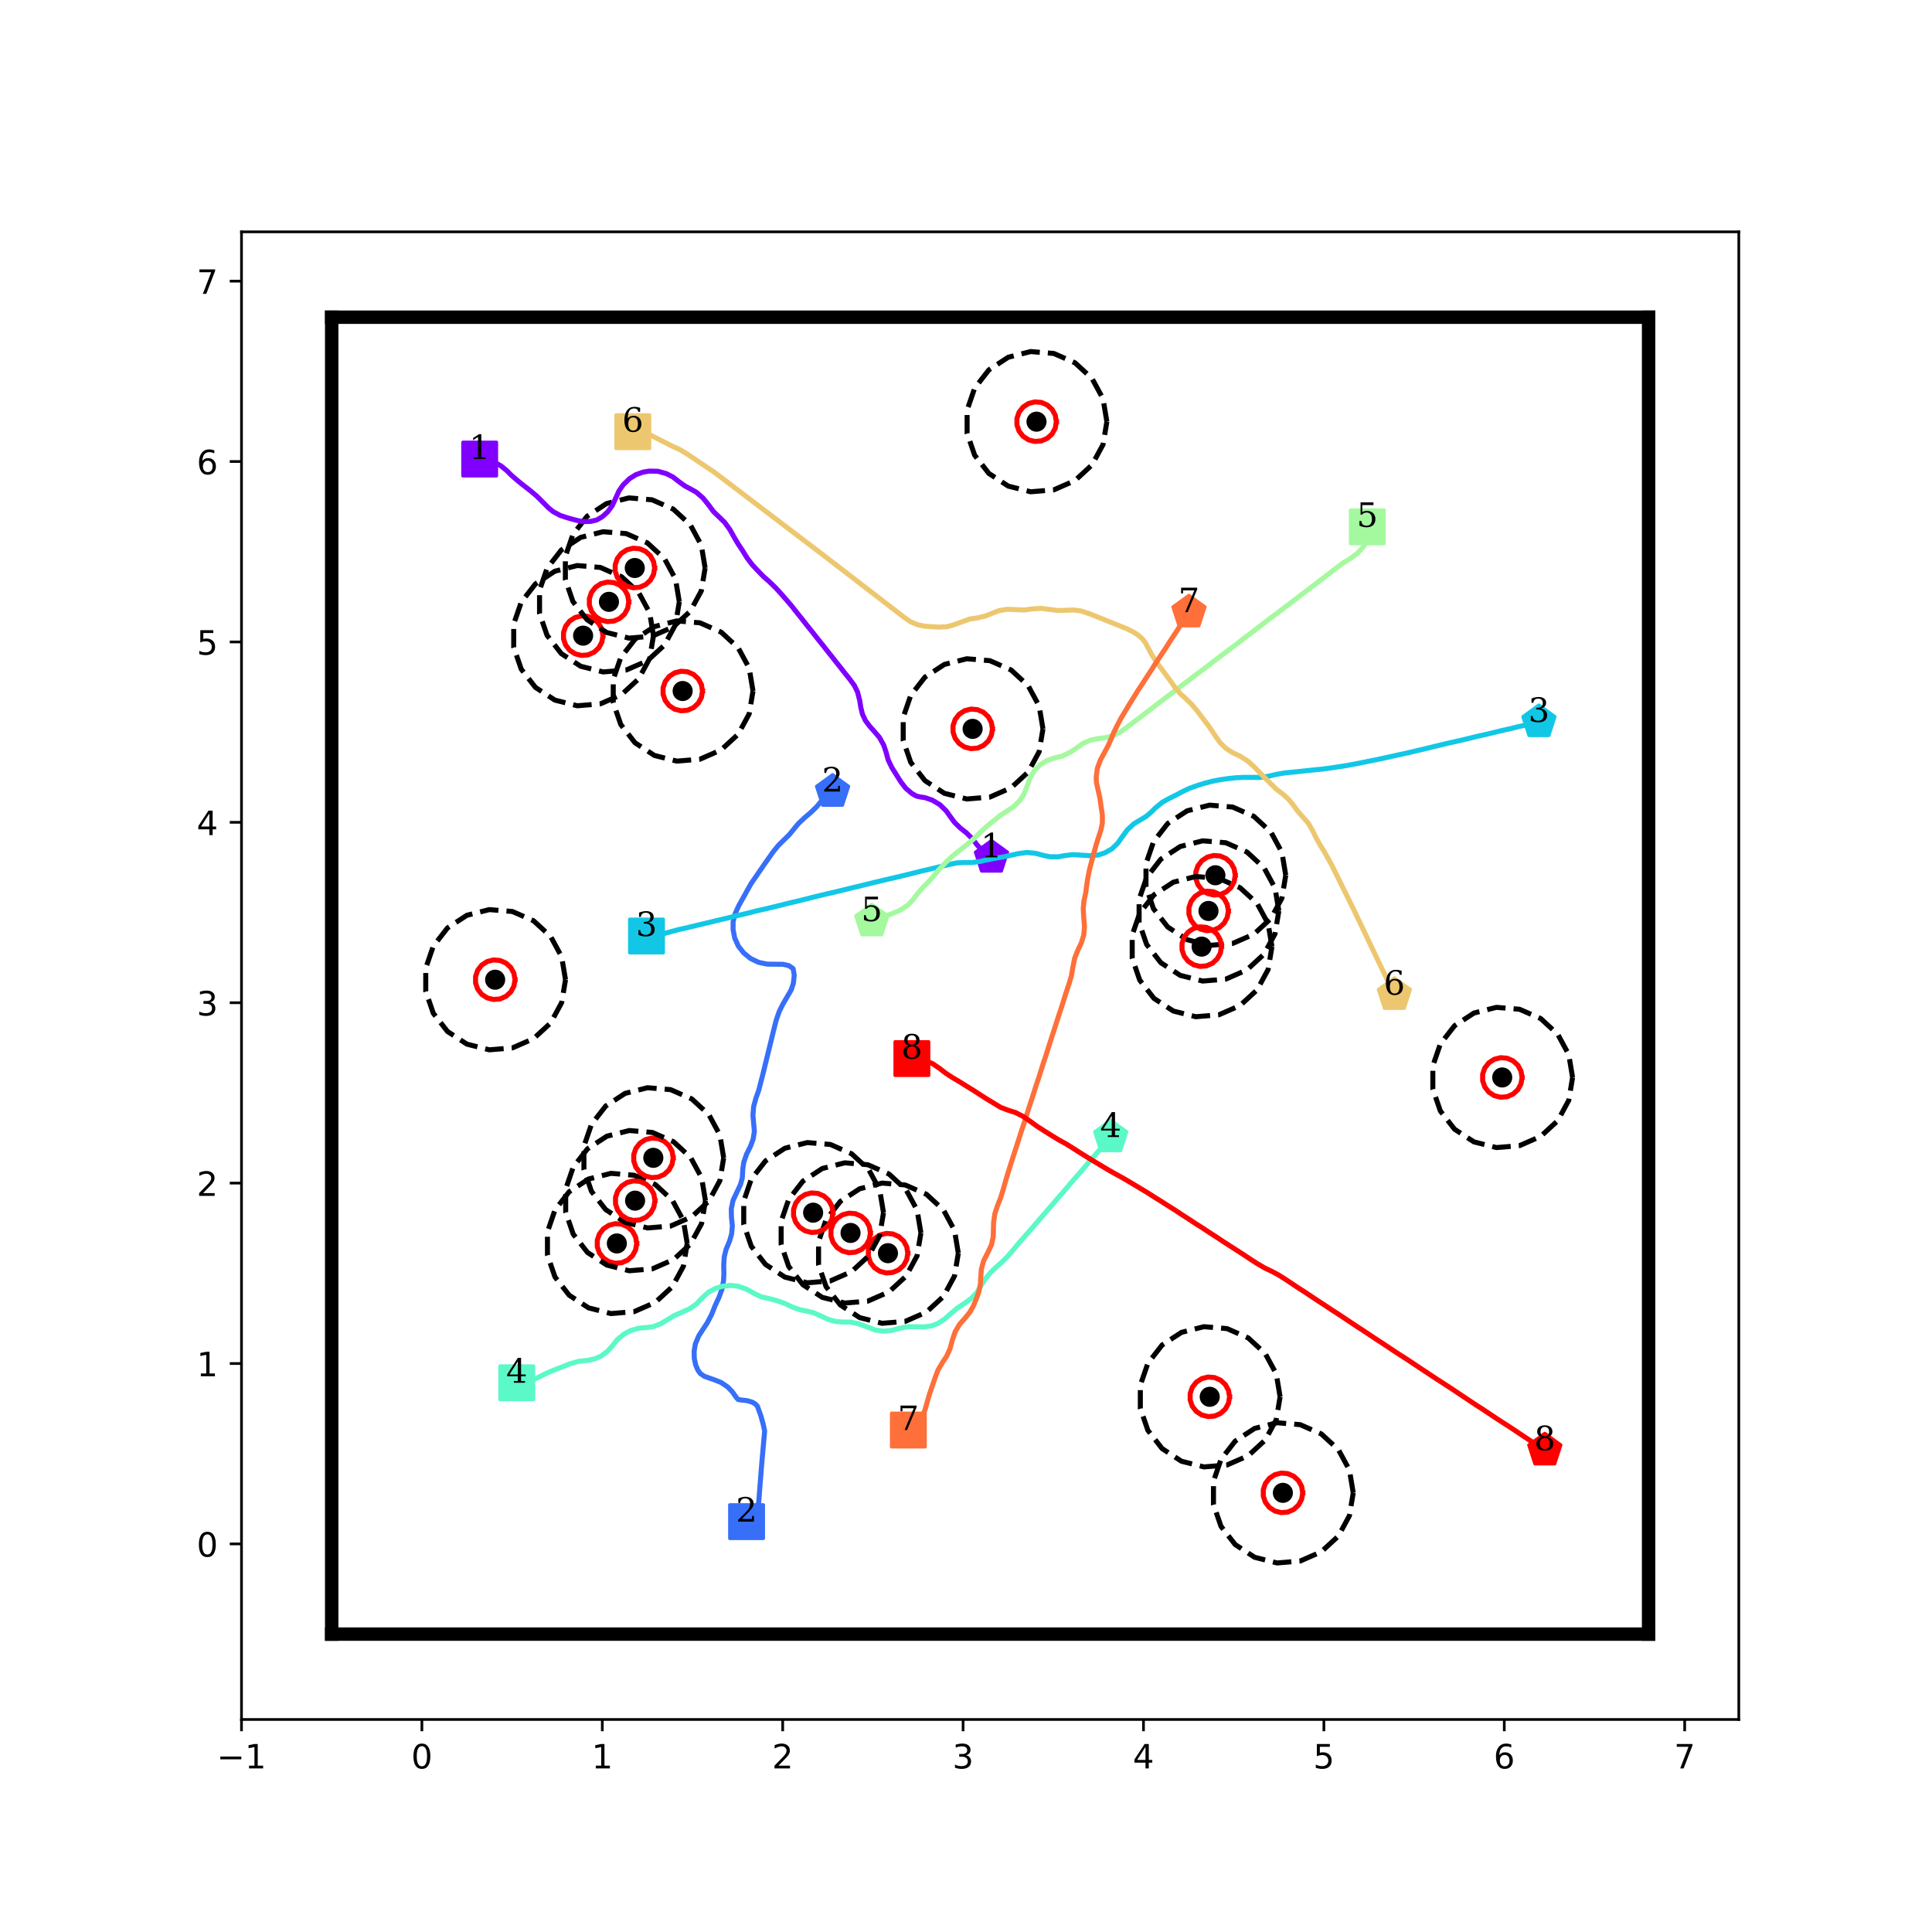 <?xml version="1.0" encoding="utf-8" standalone="no"?>
<!DOCTYPE svg PUBLIC "-//W3C//DTD SVG 1.1//EN"
  "http://www.w3.org/Graphics/SVG/1.1/DTD/svg11.dtd">
<!-- Created with matplotlib (http://matplotlib.org/) -->
<svg height="576pt" version="1.1" viewBox="0 0 576 576" width="576pt" xmlns="http://www.w3.org/2000/svg" xmlns:xlink="http://www.w3.org/1999/xlink">
 <defs>
  <style type="text/css">
*{stroke-linecap:butt;stroke-linejoin:round;}
  </style>
 </defs>
 <g id="figure_1">
  <g id="patch_1">
   <path d="M 0 576 
L 576 576 
L 576 0 
L 0 0 
z
" style="fill:#ffffff;"/>
  </g>
  <g id="axes_1">
   <g id="patch_2">
    <path d="M 72 512.64 
L 518.4 512.64 
L 518.4 69.12 
L 72 69.12 
z
" style="fill:#ffffff;"/>
   </g>
   <g id="matplotlib.axis_1">
    <g id="xtick_1">
     <g id="line2d_1">
      <defs>
       <path d="M 0 0 
L 0 3.5 
" id="m4c4497a499" style="stroke:#000000;stroke-width:0.8;"/>
      </defs>
      <g>
       <use style="stroke:#000000;stroke-width:0.8;" x="72" xlink:href="#m4c4497a499" y="512.64"/>
      </g>
     </g>
     <g id="text_1">
      <!-- −1 -->
      <defs>
       <path d="M 10.594 35.5 
L 73.188 35.5 
L 73.188 27.203 
L 10.594 27.203 
z
" id="DejaVuSans-2212"/>
       <path d="M 12.406 8.297 
L 28.516 8.297 
L 28.516 63.922 
L 10.984 60.406 
L 10.984 69.391 
L 28.422 72.906 
L 38.281 72.906 
L 38.281 8.297 
L 54.391 8.297 
L 54.391 0 
L 12.406 0 
z
" id="DejaVuSans-31"/>
      </defs>
      <g transform="translate(64.629 527.238)scale(0.1 -0.1)">
       <use xlink:href="#DejaVuSans-2212"/>
       <use x="83.789" xlink:href="#DejaVuSans-31"/>
      </g>
     </g>
    </g>
    <g id="xtick_2">
     <g id="line2d_2">
      <g>
       <use style="stroke:#000000;stroke-width:0.8;" x="125.783" xlink:href="#m4c4497a499" y="512.64"/>
      </g>
     </g>
     <g id="text_2">
      <!-- 0 -->
      <defs>
       <path d="M 31.781 66.406 
Q 24.172 66.406 20.328 58.906 
Q 16.5 51.422 16.5 36.375 
Q 16.5 21.391 20.328 13.891 
Q 24.172 6.391 31.781 6.391 
Q 39.453 6.391 43.281 13.891 
Q 47.125 21.391 47.125 36.375 
Q 47.125 51.422 43.281 58.906 
Q 39.453 66.406 31.781 66.406 
z
M 31.781 74.219 
Q 44.047 74.219 50.516 64.516 
Q 56.984 54.828 56.984 36.375 
Q 56.984 17.969 50.516 8.266 
Q 44.047 -1.422 31.781 -1.422 
Q 19.531 -1.422 13.062 8.266 
Q 6.594 17.969 6.594 36.375 
Q 6.594 54.828 13.062 64.516 
Q 19.531 74.219 31.781 74.219 
z
" id="DejaVuSans-30"/>
      </defs>
      <g transform="translate(122.602 527.238)scale(0.1 -0.1)">
       <use xlink:href="#DejaVuSans-30"/>
      </g>
     </g>
    </g>
    <g id="xtick_3">
     <g id="line2d_3">
      <g>
       <use style="stroke:#000000;stroke-width:0.8;" x="179.566" xlink:href="#m4c4497a499" y="512.64"/>
      </g>
     </g>
     <g id="text_3">
      <!-- 1 -->
      <g transform="translate(176.385 527.238)scale(0.1 -0.1)">
       <use xlink:href="#DejaVuSans-31"/>
      </g>
     </g>
    </g>
    <g id="xtick_4">
     <g id="line2d_4">
      <g>
       <use style="stroke:#000000;stroke-width:0.8;" x="233.349" xlink:href="#m4c4497a499" y="512.64"/>
      </g>
     </g>
     <g id="text_4">
      <!-- 2 -->
      <defs>
       <path d="M 19.188 8.297 
L 53.609 8.297 
L 53.609 0 
L 7.328 0 
L 7.328 8.297 
Q 12.938 14.109 22.625 23.891 
Q 32.328 33.688 34.812 36.531 
Q 39.547 41.844 41.422 45.531 
Q 43.312 49.219 43.312 52.781 
Q 43.312 58.594 39.234 62.25 
Q 35.156 65.922 28.609 65.922 
Q 23.969 65.922 18.812 64.312 
Q 13.672 62.703 7.812 59.422 
L 7.812 69.391 
Q 13.766 71.781 18.938 73 
Q 24.125 74.219 28.422 74.219 
Q 39.75 74.219 46.484 68.547 
Q 53.219 62.891 53.219 53.422 
Q 53.219 48.922 51.531 44.891 
Q 49.859 40.875 45.406 35.406 
Q 44.188 33.984 37.641 27.219 
Q 31.109 20.453 19.188 8.297 
z
" id="DejaVuSans-32"/>
      </defs>
      <g transform="translate(230.168 527.238)scale(0.1 -0.1)">
       <use xlink:href="#DejaVuSans-32"/>
      </g>
     </g>
    </g>
    <g id="xtick_5">
     <g id="line2d_5">
      <g>
       <use style="stroke:#000000;stroke-width:0.8;" x="287.133" xlink:href="#m4c4497a499" y="512.64"/>
      </g>
     </g>
     <g id="text_5">
      <!-- 3 -->
      <defs>
       <path d="M 40.578 39.312 
Q 47.656 37.797 51.625 33 
Q 55.609 28.219 55.609 21.188 
Q 55.609 10.406 48.188 4.484 
Q 40.766 -1.422 27.094 -1.422 
Q 22.516 -1.422 17.656 -0.516 
Q 12.797 0.391 7.625 2.203 
L 7.625 11.719 
Q 11.719 9.328 16.594 8.109 
Q 21.484 6.891 26.812 6.891 
Q 36.078 6.891 40.938 10.547 
Q 45.797 14.203 45.797 21.188 
Q 45.797 27.641 41.281 31.266 
Q 36.766 34.906 28.719 34.906 
L 20.219 34.906 
L 20.219 43.016 
L 29.109 43.016 
Q 36.375 43.016 40.234 45.922 
Q 44.094 48.828 44.094 54.297 
Q 44.094 59.906 40.109 62.906 
Q 36.141 65.922 28.719 65.922 
Q 24.656 65.922 20.016 65.031 
Q 15.375 64.156 9.812 62.312 
L 9.812 71.094 
Q 15.438 72.656 20.344 73.438 
Q 25.25 74.219 29.594 74.219 
Q 40.828 74.219 47.359 69.109 
Q 53.906 64.016 53.906 55.328 
Q 53.906 49.266 50.438 45.094 
Q 46.969 40.922 40.578 39.312 
z
" id="DejaVuSans-33"/>
      </defs>
      <g transform="translate(283.951 527.238)scale(0.1 -0.1)">
       <use xlink:href="#DejaVuSans-33"/>
      </g>
     </g>
    </g>
    <g id="xtick_6">
     <g id="line2d_6">
      <g>
       <use style="stroke:#000000;stroke-width:0.8;" x="340.916" xlink:href="#m4c4497a499" y="512.64"/>
      </g>
     </g>
     <g id="text_6">
      <!-- 4 -->
      <defs>
       <path d="M 37.797 64.312 
L 12.891 25.391 
L 37.797 25.391 
z
M 35.203 72.906 
L 47.609 72.906 
L 47.609 25.391 
L 58.016 25.391 
L 58.016 17.188 
L 47.609 17.188 
L 47.609 0 
L 37.797 0 
L 37.797 17.188 
L 4.891 17.188 
L 4.891 26.703 
z
" id="DejaVuSans-34"/>
      </defs>
      <g transform="translate(337.734 527.238)scale(0.1 -0.1)">
       <use xlink:href="#DejaVuSans-34"/>
      </g>
     </g>
    </g>
    <g id="xtick_7">
     <g id="line2d_7">
      <g>
       <use style="stroke:#000000;stroke-width:0.8;" x="394.699" xlink:href="#m4c4497a499" y="512.64"/>
      </g>
     </g>
     <g id="text_7">
      <!-- 5 -->
      <defs>
       <path d="M 10.797 72.906 
L 49.516 72.906 
L 49.516 64.594 
L 19.828 64.594 
L 19.828 46.734 
Q 21.969 47.469 24.109 47.828 
Q 26.266 48.188 28.422 48.188 
Q 40.625 48.188 47.75 41.5 
Q 54.891 34.812 54.891 23.391 
Q 54.891 11.625 47.562 5.094 
Q 40.234 -1.422 26.906 -1.422 
Q 22.312 -1.422 17.547 -0.641 
Q 12.797 0.141 7.719 1.703 
L 7.719 11.625 
Q 12.109 9.234 16.797 8.062 
Q 21.484 6.891 26.703 6.891 
Q 35.156 6.891 40.078 11.328 
Q 45.016 15.766 45.016 23.391 
Q 45.016 31 40.078 35.438 
Q 35.156 39.891 26.703 39.891 
Q 22.75 39.891 18.812 39.016 
Q 14.891 38.141 10.797 36.281 
z
" id="DejaVuSans-35"/>
      </defs>
      <g transform="translate(391.518 527.238)scale(0.1 -0.1)">
       <use xlink:href="#DejaVuSans-35"/>
      </g>
     </g>
    </g>
    <g id="xtick_8">
     <g id="line2d_8">
      <g>
       <use style="stroke:#000000;stroke-width:0.8;" x="448.482" xlink:href="#m4c4497a499" y="512.64"/>
      </g>
     </g>
     <g id="text_8">
      <!-- 6 -->
      <defs>
       <path d="M 33.016 40.375 
Q 26.375 40.375 22.484 35.828 
Q 18.609 31.297 18.609 23.391 
Q 18.609 15.531 22.484 10.953 
Q 26.375 6.391 33.016 6.391 
Q 39.656 6.391 43.531 10.953 
Q 47.406 15.531 47.406 23.391 
Q 47.406 31.297 43.531 35.828 
Q 39.656 40.375 33.016 40.375 
z
M 52.594 71.297 
L 52.594 62.312 
Q 48.875 64.062 45.094 64.984 
Q 41.312 65.922 37.594 65.922 
Q 27.828 65.922 22.672 59.328 
Q 17.531 52.734 16.797 39.406 
Q 19.672 43.656 24.016 45.922 
Q 28.375 48.188 33.594 48.188 
Q 44.578 48.188 50.953 41.516 
Q 57.328 34.859 57.328 23.391 
Q 57.328 12.156 50.688 5.359 
Q 44.047 -1.422 33.016 -1.422 
Q 20.359 -1.422 13.672 8.266 
Q 6.984 17.969 6.984 36.375 
Q 6.984 53.656 15.188 63.938 
Q 23.391 74.219 37.203 74.219 
Q 40.922 74.219 44.703 73.484 
Q 48.484 72.75 52.594 71.297 
z
" id="DejaVuSans-36"/>
      </defs>
      <g transform="translate(445.301 527.238)scale(0.1 -0.1)">
       <use xlink:href="#DejaVuSans-36"/>
      </g>
     </g>
    </g>
    <g id="xtick_9">
     <g id="line2d_9">
      <g>
       <use style="stroke:#000000;stroke-width:0.8;" x="502.265" xlink:href="#m4c4497a499" y="512.64"/>
      </g>
     </g>
     <g id="text_9">
      <!-- 7 -->
      <defs>
       <path d="M 8.203 72.906 
L 55.078 72.906 
L 55.078 68.703 
L 28.609 0 
L 18.312 0 
L 43.219 64.594 
L 8.203 64.594 
z
" id="DejaVuSans-37"/>
      </defs>
      <g transform="translate(499.084 527.238)scale(0.1 -0.1)">
       <use xlink:href="#DejaVuSans-37"/>
      </g>
     </g>
    </g>
   </g>
   <g id="matplotlib.axis_2">
    <g id="ytick_1">
     <g id="line2d_10">
      <defs>
       <path d="M 0 0 
L -3.5 0 
" id="m5443354898" style="stroke:#000000;stroke-width:0.8;"/>
      </defs>
      <g>
       <use style="stroke:#000000;stroke-width:0.8;" x="72" xlink:href="#m5443354898" y="460.297"/>
      </g>
     </g>
     <g id="text_10">
      <!-- 0 -->
      <g transform="translate(58.638 464.096)scale(0.1 -0.1)">
       <use xlink:href="#DejaVuSans-30"/>
      </g>
     </g>
    </g>
    <g id="ytick_2">
     <g id="line2d_11">
      <g>
       <use style="stroke:#000000;stroke-width:0.8;" x="72" xlink:href="#m5443354898" y="406.514"/>
      </g>
     </g>
     <g id="text_11">
      <!-- 1 -->
      <g transform="translate(58.638 410.313)scale(0.1 -0.1)">
       <use xlink:href="#DejaVuSans-31"/>
      </g>
     </g>
    </g>
    <g id="ytick_3">
     <g id="line2d_12">
      <g>
       <use style="stroke:#000000;stroke-width:0.8;" x="72" xlink:href="#m5443354898" y="352.731"/>
      </g>
     </g>
     <g id="text_12">
      <!-- 2 -->
      <g transform="translate(58.638 356.53)scale(0.1 -0.1)">
       <use xlink:href="#DejaVuSans-32"/>
      </g>
     </g>
    </g>
    <g id="ytick_4">
     <g id="line2d_13">
      <g>
       <use style="stroke:#000000;stroke-width:0.8;" x="72" xlink:href="#m5443354898" y="298.947"/>
      </g>
     </g>
     <g id="text_13">
      <!-- 3 -->
      <g transform="translate(58.638 302.747)scale(0.1 -0.1)">
       <use xlink:href="#DejaVuSans-33"/>
      </g>
     </g>
    </g>
    <g id="ytick_5">
     <g id="line2d_14">
      <g>
       <use style="stroke:#000000;stroke-width:0.8;" x="72" xlink:href="#m5443354898" y="245.164"/>
      </g>
     </g>
     <g id="text_14">
      <!-- 4 -->
      <g transform="translate(58.638 248.964)scale(0.1 -0.1)">
       <use xlink:href="#DejaVuSans-34"/>
      </g>
     </g>
    </g>
    <g id="ytick_6">
     <g id="line2d_15">
      <g>
       <use style="stroke:#000000;stroke-width:0.8;" x="72" xlink:href="#m5443354898" y="191.381"/>
      </g>
     </g>
     <g id="text_15">
      <!-- 5 -->
      <g transform="translate(58.638 195.18)scale(0.1 -0.1)">
       <use xlink:href="#DejaVuSans-35"/>
      </g>
     </g>
    </g>
    <g id="ytick_7">
     <g id="line2d_16">
      <g>
       <use style="stroke:#000000;stroke-width:0.8;" x="72" xlink:href="#m5443354898" y="137.598"/>
      </g>
     </g>
     <g id="text_16">
      <!-- 6 -->
      <g transform="translate(58.638 141.397)scale(0.1 -0.1)">
       <use xlink:href="#DejaVuSans-36"/>
      </g>
     </g>
    </g>
    <g id="ytick_8">
     <g id="line2d_17">
      <g>
       <use style="stroke:#000000;stroke-width:0.8;" x="72" xlink:href="#m5443354898" y="83.815"/>
      </g>
     </g>
     <g id="text_17">
      <!-- 7 -->
      <g transform="translate(58.638 87.614)scale(0.1 -0.1)">
       <use xlink:href="#DejaVuSans-37"/>
      </g>
     </g>
    </g>
   </g>
   <g id="line2d_18">
    <path clip-path="url(#p571b691c1f)" d="M 143.01 136.863 
" style="fill:none;stroke:#1f77b4;stroke-linecap:square;stroke-width:1.5;"/>
    <defs>
     <path d="M -5 5 
L 5 5 
L 5 -5 
L -5 -5 
z
" id="me98159a34f" style="stroke:#8000ff;stroke-linejoin:miter;"/>
    </defs>
    <g clip-path="url(#p571b691c1f)">
     <use style="fill:#8000ff;stroke:#8000ff;stroke-linejoin:miter;" x="143.01" xlink:href="#me98159a34f" y="136.863"/>
    </g>
   </g>
   <g id="line2d_19">
    <path clip-path="url(#p571b691c1f)" d="M 295.594 255.627 
" style="fill:none;stroke:#ff7f0e;stroke-linecap:square;stroke-width:1.5;"/>
    <defs>
     <path d="M 0 -5 
L -4.755 -1.545 
L -2.939 4.045 
L 2.939 4.045 
L 4.755 -1.545 
z
" id="m4e6e26265e" style="stroke:#8000ff;stroke-linejoin:miter;"/>
    </defs>
    <g clip-path="url(#p571b691c1f)">
     <use style="fill:#8000ff;stroke:#8000ff;stroke-linejoin:miter;" x="295.594" xlink:href="#m4e6e26265e" y="255.627"/>
    </g>
   </g>
   <g id="line2d_20">
    <path clip-path="url(#p571b691c1f)" d="M 222.578 453.656 
" style="fill:none;stroke:#2ca02c;stroke-linecap:square;stroke-width:1.5;"/>
    <defs>
     <path d="M -5 5 
L 5 5 
L 5 -5 
L -5 -5 
z
" id="medc5bc6596" style="stroke:#376ff9;stroke-linejoin:miter;"/>
    </defs>
    <g clip-path="url(#p571b691c1f)">
     <use style="fill:#376ff9;stroke:#376ff9;stroke-linejoin:miter;" x="222.578" xlink:href="#medc5bc6596" y="453.656"/>
    </g>
   </g>
   <g id="line2d_21">
    <path clip-path="url(#p571b691c1f)" d="M 248.219 235.991 
" style="fill:none;stroke:#d62728;stroke-linecap:square;stroke-width:1.5;"/>
    <defs>
     <path d="M 0 -5 
L -4.755 -1.545 
L -2.939 4.045 
L 2.939 4.045 
L 4.755 -1.545 
z
" id="m49175fb36e" style="stroke:#376ff9;stroke-linejoin:miter;"/>
    </defs>
    <g clip-path="url(#p571b691c1f)">
     <use style="fill:#376ff9;stroke:#376ff9;stroke-linejoin:miter;" x="248.219" xlink:href="#m49175fb36e" y="235.991"/>
    </g>
   </g>
   <g id="line2d_22">
    <path clip-path="url(#p571b691c1f)" d="M 192.741 279.056 
" style="fill:none;stroke:#9467bd;stroke-linecap:square;stroke-width:1.5;"/>
    <defs>
     <path d="M -5 5 
L 5 5 
L 5 -5 
L -5 -5 
z
" id="m38efb3efb6" style="stroke:#12c7e6;stroke-linejoin:miter;"/>
    </defs>
    <g clip-path="url(#p571b691c1f)">
     <use style="fill:#12c7e6;stroke:#12c7e6;stroke-linejoin:miter;" x="192.741" xlink:href="#m38efb3efb6" y="279.056"/>
    </g>
   </g>
   <g id="line2d_23">
    <path clip-path="url(#p571b691c1f)" d="M 458.811 215.22 
" style="fill:none;stroke:#8c564b;stroke-linecap:square;stroke-width:1.5;"/>
    <defs>
     <path d="M 0 -5 
L -4.755 -1.545 
L -2.939 4.045 
L 2.939 4.045 
L 4.755 -1.545 
z
" id="me6c5c194ea" style="stroke:#12c7e6;stroke-linejoin:miter;"/>
    </defs>
    <g clip-path="url(#p571b691c1f)">
     <use style="fill:#12c7e6;stroke:#12c7e6;stroke-linejoin:miter;" x="458.811" xlink:href="#me6c5c194ea" y="215.22"/>
    </g>
   </g>
   <g id="line2d_24">
    <path clip-path="url(#p571b691c1f)" d="M 154.066 412.254 
" style="fill:none;stroke:#e377c2;stroke-linecap:square;stroke-width:1.5;"/>
    <defs>
     <path d="M -5 5 
L 5 5 
L 5 -5 
L -5 -5 
z
" id="m7ffff39241" style="stroke:#5bf9c7;stroke-linejoin:miter;"/>
    </defs>
    <g clip-path="url(#p571b691c1f)">
     <use style="fill:#5bf9c7;stroke:#5bf9c7;stroke-linejoin:miter;" x="154.066" xlink:href="#m7ffff39241" y="412.254"/>
    </g>
   </g>
   <g id="line2d_25">
    <path clip-path="url(#p571b691c1f)" d="M 331.142 338.988 
" style="fill:none;stroke:#7f7f7f;stroke-linecap:square;stroke-width:1.5;"/>
    <defs>
     <path d="M 0 -5 
L -4.755 -1.545 
L -2.939 4.045 
L 2.939 4.045 
L 4.755 -1.545 
z
" id="mb29d29ef89" style="stroke:#5bf9c7;stroke-linejoin:miter;"/>
    </defs>
    <g clip-path="url(#p571b691c1f)">
     <use style="fill:#5bf9c7;stroke:#5bf9c7;stroke-linejoin:miter;" x="331.142" xlink:href="#mb29d29ef89" y="338.988"/>
    </g>
   </g>
   <g id="line2d_26">
    <path clip-path="url(#p571b691c1f)" d="M 407.642 157.072 
" style="fill:none;stroke:#bcbd22;stroke-linecap:square;stroke-width:1.5;"/>
    <defs>
     <path d="M -5 5 
L 5 5 
L 5 -5 
L -5 -5 
z
" id="m712b2574cc" style="stroke:#a4f99f;stroke-linejoin:miter;"/>
    </defs>
    <g clip-path="url(#p571b691c1f)">
     <use style="fill:#a4f99f;stroke:#a4f99f;stroke-linejoin:miter;" x="407.642" xlink:href="#m712b2574cc" y="157.072"/>
    </g>
   </g>
   <g id="line2d_27">
    <path clip-path="url(#p571b691c1f)" d="M 259.912 274.61 
" style="fill:none;stroke:#17becf;stroke-linecap:square;stroke-width:1.5;"/>
    <defs>
     <path d="M 0 -5 
L -4.755 -1.545 
L -2.939 4.045 
L 2.939 4.045 
L 4.755 -1.545 
z
" id="m0d42846bd1" style="stroke:#a4f99f;stroke-linejoin:miter;"/>
    </defs>
    <g clip-path="url(#p571b691c1f)">
     <use style="fill:#a4f99f;stroke:#a4f99f;stroke-linejoin:miter;" x="259.912" xlink:href="#m0d42846bd1" y="274.61"/>
    </g>
   </g>
   <g id="line2d_28">
    <path clip-path="url(#p571b691c1f)" d="M 188.669 128.706 
" style="fill:none;stroke:#1f77b4;stroke-linecap:square;stroke-width:1.5;"/>
    <defs>
     <path d="M -5 5 
L 5 5 
L 5 -5 
L -5 -5 
z
" id="m2a01f7943c" style="stroke:#edc76f;stroke-linejoin:miter;"/>
    </defs>
    <g clip-path="url(#p571b691c1f)">
     <use style="fill:#edc76f;stroke:#edc76f;stroke-linejoin:miter;" x="188.669" xlink:href="#m2a01f7943c" y="128.706"/>
    </g>
   </g>
   <g id="line2d_29">
    <path clip-path="url(#p571b691c1f)" d="M 415.709 296.551 
" style="fill:none;stroke:#ff7f0e;stroke-linecap:square;stroke-width:1.5;"/>
    <defs>
     <path d="M 0 -5 
L -4.755 -1.545 
L -2.939 4.045 
L 2.939 4.045 
L 4.755 -1.545 
z
" id="m2d319282f9" style="stroke:#edc76f;stroke-linejoin:miter;"/>
    </defs>
    <g clip-path="url(#p571b691c1f)">
     <use style="fill:#edc76f;stroke:#edc76f;stroke-linejoin:miter;" x="415.709" xlink:href="#m2d319282f9" y="296.551"/>
    </g>
   </g>
   <g id="line2d_30">
    <path clip-path="url(#p571b691c1f)" d="M 270.815 426.342 
" style="fill:none;stroke:#2ca02c;stroke-linecap:square;stroke-width:1.5;"/>
    <defs>
     <path d="M -5 5 
L 5 5 
L 5 -5 
L -5 -5 
z
" id="m48ce7e3eca" style="stroke:#ff6f39;stroke-linejoin:miter;"/>
    </defs>
    <g clip-path="url(#p571b691c1f)">
     <use style="fill:#ff6f39;stroke:#ff6f39;stroke-linejoin:miter;" x="270.815" xlink:href="#m48ce7e3eca" y="426.342"/>
    </g>
   </g>
   <g id="line2d_31">
    <path clip-path="url(#p571b691c1f)" d="M 354.472 182.506 
" style="fill:none;stroke:#d62728;stroke-linecap:square;stroke-width:1.5;"/>
    <defs>
     <path d="M 0 -5 
L -4.755 -1.545 
L -2.939 4.045 
L 2.939 4.045 
L 4.755 -1.545 
z
" id="m40d14830f2" style="stroke:#ff6f39;stroke-linejoin:miter;"/>
    </defs>
    <g clip-path="url(#p571b691c1f)">
     <use style="fill:#ff6f39;stroke:#ff6f39;stroke-linejoin:miter;" x="354.472" xlink:href="#m40d14830f2" y="182.506"/>
    </g>
   </g>
   <g id="line2d_32">
    <path clip-path="url(#p571b691c1f)" d="M 271.865 315.604 
" style="fill:none;stroke:#9467bd;stroke-linecap:square;stroke-width:1.5;"/>
    <defs>
     <path d="M -5 5 
L 5 5 
L 5 -5 
L -5 -5 
z
" id="mcaaa762371" style="stroke:#ff0000;stroke-linejoin:miter;"/>
    </defs>
    <g clip-path="url(#p571b691c1f)">
     <use style="fill:#ff0000;stroke:#ff0000;stroke-linejoin:miter;" x="271.865" xlink:href="#mcaaa762371" y="315.604"/>
    </g>
   </g>
   <g id="line2d_33">
    <path clip-path="url(#p571b691c1f)" d="M 460.564 432.355 
" style="fill:none;stroke:#8c564b;stroke-linecap:square;stroke-width:1.5;"/>
    <defs>
     <path d="M 0 -5 
L -4.755 -1.545 
L -2.939 4.045 
L 2.939 4.045 
L 4.755 -1.545 
z
" id="m9c9bdf9490" style="stroke:#ff0000;stroke-linejoin:miter;"/>
    </defs>
    <g clip-path="url(#p571b691c1f)">
     <use style="fill:#ff0000;stroke:#ff0000;stroke-linejoin:miter;" x="460.564" xlink:href="#m9c9bdf9490" y="432.355"/>
    </g>
   </g>
   <g id="line2d_34">
    <defs>
     <path d="M 0 2.5 
C 0.663 2.5 1.299 2.237 1.768 1.768 
C 2.237 1.299 2.5 0.663 2.5 0 
C 2.5 -0.663 2.237 -1.299 1.768 -1.768 
C 1.299 -2.237 0.663 -2.5 0 -2.5 
C -0.663 -2.5 -1.299 -2.237 -1.768 -1.768 
C -2.237 -1.299 -2.5 -0.663 -2.5 0 
C -2.5 0.663 -2.237 1.299 -1.768 1.768 
C -1.299 2.237 -0.663 2.5 0 2.5 
z
" id="m64d52f2309" style="stroke:#000000;"/>
    </defs>
    <g clip-path="url(#p571b691c1f)">
     <use style="stroke:#000000;" x="309.02" xlink:href="#m64d52f2309" y="125.716"/>
     <use style="stroke:#000000;" x="360.666" xlink:href="#m64d52f2309" y="416.438"/>
     <use style="stroke:#000000;" x="362.351" xlink:href="#m64d52f2309" y="260.947"/>
     <use style="stroke:#000000;" x="147.62" xlink:href="#m64d52f2309" y="292.088"/>
     <use style="stroke:#000000;" x="264.733" xlink:href="#m64d52f2309" y="373.621"/>
     <use style="stroke:#000000;" x="242.425" xlink:href="#m64d52f2309" y="361.545"/>
     <use style="stroke:#000000;" x="358.243" xlink:href="#m64d52f2309" y="282.221"/>
     <use style="stroke:#000000;" x="183.905" xlink:href="#m64d52f2309" y="370.72"/>
     <use style="stroke:#000000;" x="194.781" xlink:href="#m64d52f2309" y="345.194"/>
     <use style="stroke:#000000;" x="173.847" xlink:href="#m64d52f2309" y="189.512"/>
     <use style="stroke:#000000;" x="203.521" xlink:href="#m64d52f2309" y="206.017"/>
     <use style="stroke:#000000;" x="382.471" xlink:href="#m64d52f2309" y="445.072"/>
     <use style="stroke:#000000;" x="189.248" xlink:href="#m64d52f2309" y="169.344"/>
     <use style="stroke:#000000;" x="447.868" xlink:href="#m64d52f2309" y="321.232"/>
     <use style="stroke:#000000;" x="289.97" xlink:href="#m64d52f2309" y="217.305"/>
     <use style="stroke:#000000;" x="360.297" xlink:href="#m64d52f2309" y="271.584"/>
     <use style="stroke:#000000;" x="253.579" xlink:href="#m64d52f2309" y="367.583"/>
     <use style="stroke:#000000;" x="189.343" xlink:href="#m64d52f2309" y="357.957"/>
     <use style="stroke:#000000;" x="181.548" xlink:href="#m64d52f2309" y="179.428"/>
    </g>
   </g>
   <g id="line2d_35">
    <path clip-path="url(#p571b691c1f)" d="M 329.996 125.716 
L 328.859 118.905 
L 325.573 112.832 
L 320.493 108.156 
L 314.17 105.382 
L 307.288 104.812 
L 300.595 106.507 
L 294.814 110.284 
L 290.573 115.733 
L 288.331 122.263 
L 288.331 129.168 
L 290.573 135.699 
L 294.814 141.148 
L 300.595 144.925 
L 307.288 146.62 
L 314.17 146.049 
L 320.493 143.276 
L 325.573 138.599 
L 328.859 132.527 
L 329.996 125.716 
" style="fill:none;stroke:#000000;stroke-dasharray:5.55,2.4;stroke-dashoffset:0;stroke-width:1.5;"/>
   </g>
   <g id="line2d_36">
    <path clip-path="url(#p571b691c1f)" d="M 314.937 125.716 
L 314.616 123.795 
L 313.689 122.082 
L 312.256 120.763 
L 310.473 119.981 
L 308.532 119.82 
L 306.644 120.298 
L 305.014 121.363 
L 303.817 122.9 
L 303.185 124.742 
L 303.185 126.69 
L 303.817 128.532 
L 305.014 130.068 
L 306.644 131.134 
L 308.532 131.612 
L 310.473 131.451 
L 312.256 130.669 
L 313.689 129.35 
L 314.616 127.637 
L 314.937 125.716 
" style="fill:none;stroke:#ff0000;stroke-linecap:square;stroke-width:1.5;"/>
   </g>
   <g id="line2d_37">
    <path clip-path="url(#p571b691c1f)" d="M 381.641 416.438 
L 380.505 409.627 
L 377.218 403.554 
L 372.138 398.878 
L 365.815 396.104 
L 358.933 395.534 
L 352.24 397.229 
L 346.459 401.006 
L 342.218 406.455 
L 339.976 412.985 
L 339.976 419.89 
L 342.218 426.421 
L 346.459 431.87 
L 352.24 435.647 
L 358.933 437.342 
L 365.815 436.771 
L 372.138 433.998 
L 377.218 429.321 
L 380.505 423.249 
L 381.641 416.438 
" style="fill:none;stroke:#000000;stroke-dasharray:5.55,2.4;stroke-dashoffset:0;stroke-width:1.5;"/>
   </g>
   <g id="line2d_38">
    <path clip-path="url(#p571b691c1f)" d="M 366.582 416.438 
L 366.261 414.517 
L 365.334 412.804 
L 363.901 411.485 
L 362.118 410.703 
L 360.177 410.542 
L 358.289 411.02 
L 356.659 412.085 
L 355.463 413.622 
L 354.83 415.464 
L 354.83 417.412 
L 355.463 419.254 
L 356.659 420.79 
L 358.289 421.856 
L 360.177 422.334 
L 362.118 422.173 
L 363.901 421.391 
L 365.334 420.072 
L 366.261 418.359 
L 366.582 416.438 
" style="fill:none;stroke:#ff0000;stroke-linecap:square;stroke-width:1.5;"/>
   </g>
   <g id="line2d_39">
    <path clip-path="url(#p571b691c1f)" d="M 383.326 260.947 
L 382.19 254.136 
L 378.903 248.064 
L 373.823 243.387 
L 367.5 240.613 
L 360.618 240.043 
L 353.925 241.738 
L 348.144 245.515 
L 343.903 250.964 
L 341.661 257.495 
L 341.661 264.399 
L 343.903 270.93 
L 348.144 276.379 
L 353.925 280.156 
L 360.618 281.851 
L 367.5 281.281 
L 373.823 278.507 
L 378.903 273.83 
L 382.19 267.758 
L 383.326 260.947 
" style="fill:none;stroke:#000000;stroke-dasharray:5.55,2.4;stroke-dashoffset:0;stroke-width:1.5;"/>
   </g>
   <g id="line2d_40">
    <path clip-path="url(#p571b691c1f)" d="M 368.267 260.947 
L 367.946 259.026 
L 367.019 257.313 
L 365.586 255.994 
L 363.803 255.212 
L 361.862 255.051 
L 359.974 255.529 
L 358.344 256.594 
L 357.148 258.131 
L 356.515 259.973 
L 356.515 261.921 
L 357.148 263.763 
L 358.344 265.3 
L 359.974 266.365 
L 361.862 266.843 
L 363.803 266.682 
L 365.586 265.9 
L 367.019 264.581 
L 367.946 262.868 
L 368.267 260.947 
" style="fill:none;stroke:#ff0000;stroke-linecap:square;stroke-width:1.5;"/>
   </g>
   <g id="line2d_41">
    <path clip-path="url(#p571b691c1f)" d="M 168.596 292.088 
L 167.459 285.277 
L 164.173 279.204 
L 159.093 274.528 
L 152.77 271.754 
L 145.888 271.184 
L 139.195 272.879 
L 133.414 276.655 
L 129.173 282.104 
L 126.931 288.635 
L 126.931 295.54 
L 129.173 302.071 
L 133.414 307.52 
L 139.195 311.296 
L 145.888 312.991 
L 152.77 312.421 
L 159.093 309.647 
L 164.173 304.971 
L 167.459 298.898 
L 168.596 292.088 
" style="fill:none;stroke:#000000;stroke-dasharray:5.55,2.4;stroke-dashoffset:0;stroke-width:1.5;"/>
   </g>
   <g id="line2d_42">
    <path clip-path="url(#p571b691c1f)" d="M 153.537 292.088 
L 153.216 290.167 
L 152.289 288.454 
L 150.856 287.135 
L 149.073 286.352 
L 147.132 286.192 
L 145.244 286.67 
L 143.614 287.735 
L 142.417 289.272 
L 141.785 291.114 
L 141.785 293.061 
L 142.417 294.903 
L 143.614 296.44 
L 145.244 297.505 
L 147.132 297.983 
L 149.073 297.823 
L 150.856 297.04 
L 152.289 295.721 
L 153.216 294.009 
L 153.537 292.088 
" style="fill:none;stroke:#ff0000;stroke-linecap:square;stroke-width:1.5;"/>
   </g>
   <g id="line2d_43">
    <path clip-path="url(#p571b691c1f)" d="M 285.709 373.621 
L 284.572 366.811 
L 281.286 360.738 
L 276.206 356.061 
L 269.882 353.288 
L 263.001 352.717 
L 256.308 354.413 
L 250.527 358.189 
L 246.286 363.638 
L 244.044 370.169 
L 244.044 377.074 
L 246.286 383.604 
L 250.527 389.053 
L 256.308 392.83 
L 263.001 394.525 
L 269.882 393.955 
L 276.206 391.181 
L 281.286 386.505 
L 284.572 380.432 
L 285.709 373.621 
" style="fill:none;stroke:#000000;stroke-dasharray:5.55,2.4;stroke-dashoffset:0;stroke-width:1.5;"/>
   </g>
   <g id="line2d_44">
    <path clip-path="url(#p571b691c1f)" d="M 270.649 373.621 
L 270.329 371.7 
L 269.402 369.987 
L 267.969 368.668 
L 266.186 367.886 
L 264.245 367.725 
L 262.357 368.203 
L 260.726 369.269 
L 259.53 370.805 
L 258.898 372.647 
L 258.898 374.595 
L 259.53 376.437 
L 260.726 377.974 
L 262.357 379.039 
L 264.245 379.517 
L 266.186 379.356 
L 267.969 378.574 
L 269.402 377.255 
L 270.329 375.542 
L 270.649 373.621 
" style="fill:none;stroke:#ff0000;stroke-linecap:square;stroke-width:1.5;"/>
   </g>
   <g id="line2d_45">
    <path clip-path="url(#p571b691c1f)" d="M 263.401 361.545 
L 262.264 354.734 
L 258.978 348.661 
L 253.898 343.985 
L 247.575 341.211 
L 240.693 340.641 
L 234 342.336 
L 228.219 346.113 
L 223.978 351.562 
L 221.736 358.092 
L 221.736 364.997 
L 223.978 371.528 
L 228.219 376.977 
L 234 380.753 
L 240.693 382.448 
L 247.575 381.878 
L 253.898 379.105 
L 258.978 374.428 
L 262.264 368.355 
L 263.401 361.545 
" style="fill:none;stroke:#000000;stroke-dasharray:5.55,2.4;stroke-dashoffset:0;stroke-width:1.5;"/>
   </g>
   <g id="line2d_46">
    <path clip-path="url(#p571b691c1f)" d="M 248.342 361.545 
L 248.021 359.624 
L 247.094 357.911 
L 245.661 356.592 
L 243.878 355.81 
L 241.937 355.649 
L 240.049 356.127 
L 238.419 357.192 
L 237.222 358.729 
L 236.59 360.571 
L 236.59 362.518 
L 237.222 364.36 
L 238.419 365.897 
L 240.049 366.963 
L 241.937 367.441 
L 243.878 367.28 
L 245.661 366.497 
L 247.094 365.178 
L 248.021 363.466 
L 248.342 361.545 
" style="fill:none;stroke:#ff0000;stroke-linecap:square;stroke-width:1.5;"/>
   </g>
   <g id="line2d_47">
    <path clip-path="url(#p571b691c1f)" d="M 379.218 282.221 
L 378.082 275.411 
L 374.795 269.338 
L 369.715 264.662 
L 363.392 261.888 
L 356.511 261.318 
L 349.817 263.013 
L 344.037 266.789 
L 339.795 272.238 
L 337.553 278.769 
L 337.553 285.674 
L 339.795 292.205 
L 344.037 297.654 
L 349.817 301.43 
L 356.511 303.125 
L 363.392 302.555 
L 369.715 299.781 
L 374.795 295.105 
L 378.082 289.032 
L 379.218 282.221 
" style="fill:none;stroke:#000000;stroke-dasharray:5.55,2.4;stroke-dashoffset:0;stroke-width:1.5;"/>
   </g>
   <g id="line2d_48">
    <path clip-path="url(#p571b691c1f)" d="M 364.159 282.221 
L 363.838 280.301 
L 362.911 278.588 
L 361.479 277.269 
L 359.695 276.486 
L 357.754 276.326 
L 355.866 276.804 
L 354.236 277.869 
L 353.04 279.406 
L 352.407 281.248 
L 352.407 283.195 
L 353.04 285.037 
L 354.236 286.574 
L 355.866 287.639 
L 357.754 288.117 
L 359.695 287.957 
L 361.479 287.174 
L 362.911 285.855 
L 363.838 284.142 
L 364.159 282.221 
" style="fill:none;stroke:#ff0000;stroke-linecap:square;stroke-width:1.5;"/>
   </g>
   <g id="line2d_49">
    <path clip-path="url(#p571b691c1f)" d="M 204.881 370.72 
L 203.744 363.909 
L 200.458 357.836 
L 195.378 353.16 
L 189.054 350.386 
L 182.173 349.816 
L 175.479 351.511 
L 169.699 355.288 
L 165.458 360.737 
L 163.216 367.267 
L 163.216 374.172 
L 165.458 380.703 
L 169.699 386.152 
L 175.479 389.929 
L 182.173 391.624 
L 189.054 391.053 
L 195.378 388.28 
L 200.458 383.603 
L 203.744 377.531 
L 204.881 370.72 
" style="fill:none;stroke:#000000;stroke-dasharray:5.55,2.4;stroke-dashoffset:0;stroke-width:1.5;"/>
   </g>
   <g id="line2d_50">
    <path clip-path="url(#p571b691c1f)" d="M 189.821 370.72 
L 189.501 368.799 
L 188.574 367.086 
L 187.141 365.767 
L 185.358 364.985 
L 183.417 364.824 
L 181.529 365.302 
L 179.898 366.367 
L 178.702 367.904 
L 178.07 369.746 
L 178.07 371.694 
L 178.702 373.536 
L 179.898 375.072 
L 181.529 376.138 
L 183.417 376.616 
L 185.358 376.455 
L 187.141 375.673 
L 188.574 374.354 
L 189.501 372.641 
L 189.821 370.72 
" style="fill:none;stroke:#ff0000;stroke-linecap:square;stroke-width:1.5;"/>
   </g>
   <g id="line2d_51">
    <path clip-path="url(#p571b691c1f)" d="M 215.756 345.194 
L 214.619 338.383 
L 211.333 332.311 
L 206.253 327.634 
L 199.93 324.86 
L 193.048 324.29 
L 186.355 325.985 
L 180.574 329.762 
L 176.333 335.211 
L 174.091 341.742 
L 174.091 348.646 
L 176.333 355.177 
L 180.574 360.626 
L 186.355 364.403 
L 193.048 366.098 
L 199.93 365.528 
L 206.253 362.754 
L 211.333 358.077 
L 214.619 352.005 
L 215.756 345.194 
" style="fill:none;stroke:#000000;stroke-dasharray:5.55,2.4;stroke-dashoffset:0;stroke-width:1.5;"/>
   </g>
   <g id="line2d_52">
    <path clip-path="url(#p571b691c1f)" d="M 200.697 345.194 
L 200.376 343.273 
L 199.449 341.56 
L 198.016 340.241 
L 196.233 339.459 
L 194.292 339.298 
L 192.404 339.776 
L 190.774 340.841 
L 189.577 342.378 
L 188.945 344.22 
L 188.945 346.168 
L 189.577 348.01 
L 190.774 349.547 
L 192.404 350.612 
L 194.292 351.09 
L 196.233 350.929 
L 198.016 350.147 
L 199.449 348.828 
L 200.376 347.115 
L 200.697 345.194 
" style="fill:none;stroke:#ff0000;stroke-linecap:square;stroke-width:1.5;"/>
   </g>
   <g id="line2d_53">
    <path clip-path="url(#p571b691c1f)" d="M 194.822 189.512 
L 193.686 182.701 
L 190.399 176.629 
L 185.319 171.952 
L 178.996 169.178 
L 172.115 168.608 
L 165.421 170.303 
L 159.641 174.08 
L 155.4 179.529 
L 153.158 186.06 
L 153.158 192.965 
L 155.4 199.495 
L 159.641 204.944 
L 165.421 208.721 
L 172.115 210.416 
L 178.996 209.846 
L 185.319 207.072 
L 190.399 202.395 
L 193.686 196.323 
L 194.822 189.512 
" style="fill:none;stroke:#000000;stroke-dasharray:5.55,2.4;stroke-dashoffset:0;stroke-width:1.5;"/>
   </g>
   <g id="line2d_54">
    <path clip-path="url(#p571b691c1f)" d="M 179.763 189.512 
L 179.442 187.591 
L 178.516 185.878 
L 177.083 184.559 
L 175.299 183.777 
L 173.358 183.616 
L 171.47 184.094 
L 169.84 185.159 
L 168.644 186.696 
L 168.011 188.538 
L 168.011 190.486 
L 168.644 192.328 
L 169.84 193.865 
L 171.47 194.93 
L 173.358 195.408 
L 175.299 195.247 
L 177.083 194.465 
L 178.516 193.146 
L 179.442 191.433 
L 179.763 189.512 
" style="fill:none;stroke:#ff0000;stroke-linecap:square;stroke-width:1.5;"/>
   </g>
   <g id="line2d_55">
    <path clip-path="url(#p571b691c1f)" d="M 224.496 206.017 
L 223.36 199.206 
L 220.074 193.133 
L 214.994 188.457 
L 208.67 185.683 
L 201.789 185.113 
L 195.095 186.808 
L 189.315 190.585 
L 185.074 196.033 
L 182.832 202.564 
L 182.832 209.469 
L 185.074 216 
L 189.315 221.449 
L 195.095 225.225 
L 201.789 226.92 
L 208.67 226.35 
L 214.994 223.577 
L 220.074 218.9 
L 223.36 212.827 
L 224.496 206.017 
" style="fill:none;stroke:#000000;stroke-dasharray:5.55,2.4;stroke-dashoffset:0;stroke-width:1.5;"/>
   </g>
   <g id="line2d_56">
    <path clip-path="url(#p571b691c1f)" d="M 209.437 206.017 
L 209.117 204.096 
L 208.19 202.383 
L 206.757 201.064 
L 204.973 200.282 
L 203.033 200.121 
L 201.145 200.599 
L 199.514 201.664 
L 198.318 203.201 
L 197.686 205.043 
L 197.686 206.99 
L 198.318 208.832 
L 199.514 210.369 
L 201.145 211.434 
L 203.033 211.913 
L 204.973 211.752 
L 206.757 210.969 
L 208.19 209.65 
L 209.117 207.938 
L 209.437 206.017 
" style="fill:none;stroke:#ff0000;stroke-linecap:square;stroke-width:1.5;"/>
   </g>
   <g id="line2d_57">
    <path clip-path="url(#p571b691c1f)" d="M 403.447 445.072 
L 402.31 438.261 
L 399.024 432.189 
L 393.944 427.512 
L 387.62 424.739 
L 380.739 424.168 
L 374.045 425.863 
L 368.265 429.64 
L 364.024 435.089 
L 361.782 441.62 
L 361.782 448.525 
L 364.024 455.055 
L 368.265 460.504 
L 374.045 464.281 
L 380.739 465.976 
L 387.62 465.406 
L 393.944 462.632 
L 399.024 457.956 
L 402.31 451.883 
L 403.447 445.072 
" style="fill:none;stroke:#000000;stroke-dasharray:5.55,2.4;stroke-dashoffset:0;stroke-width:1.5;"/>
   </g>
   <g id="line2d_58">
    <path clip-path="url(#p571b691c1f)" d="M 388.387 445.072 
L 388.067 443.151 
L 387.14 441.438 
L 385.707 440.119 
L 383.924 439.337 
L 381.983 439.176 
L 380.095 439.654 
L 378.464 440.72 
L 377.268 442.256 
L 376.636 444.098 
L 376.636 446.046 
L 377.268 447.888 
L 378.464 449.425 
L 380.095 450.49 
L 381.983 450.968 
L 383.924 450.807 
L 385.707 450.025 
L 387.14 448.706 
L 388.067 446.993 
L 388.387 445.072 
" style="fill:none;stroke:#ff0000;stroke-linecap:square;stroke-width:1.5;"/>
   </g>
   <g id="line2d_59">
    <path clip-path="url(#p571b691c1f)" d="M 210.224 169.344 
L 209.087 162.533 
L 205.801 156.46 
L 200.721 151.784 
L 194.398 149.01 
L 187.516 148.44 
L 180.823 150.135 
L 175.042 153.912 
L 170.801 159.361 
L 168.559 165.891 
L 168.559 172.796 
L 170.801 179.327 
L 175.042 184.776 
L 180.823 188.553 
L 187.516 190.248 
L 194.398 189.677 
L 200.721 186.904 
L 205.801 182.227 
L 209.087 176.154 
L 210.224 169.344 
" style="fill:none;stroke:#000000;stroke-dasharray:5.55,2.4;stroke-dashoffset:0;stroke-width:1.5;"/>
   </g>
   <g id="line2d_60">
    <path clip-path="url(#p571b691c1f)" d="M 195.165 169.344 
L 194.844 167.423 
L 193.917 165.71 
L 192.484 164.391 
L 190.701 163.609 
L 188.76 163.448 
L 186.872 163.926 
L 185.242 164.991 
L 184.045 166.528 
L 183.413 168.37 
L 183.413 170.318 
L 184.045 172.16 
L 185.242 173.696 
L 186.872 174.762 
L 188.76 175.24 
L 190.701 175.079 
L 192.484 174.297 
L 193.917 172.978 
L 194.844 171.265 
L 195.165 169.344 
" style="fill:none;stroke:#ff0000;stroke-linecap:square;stroke-width:1.5;"/>
   </g>
   <g id="line2d_61">
    <path clip-path="url(#p571b691c1f)" d="M 468.843 321.232 
L 467.707 314.421 
L 464.42 308.348 
L 459.34 303.672 
L 453.017 300.898 
L 446.135 300.328 
L 439.442 302.023 
L 433.661 305.8 
L 429.42 311.248 
L 427.178 317.779 
L 427.178 324.684 
L 429.42 331.215 
L 433.661 336.664 
L 439.442 340.44 
L 446.135 342.135 
L 453.017 341.565 
L 459.34 338.792 
L 464.42 334.115 
L 467.707 328.042 
L 468.843 321.232 
" style="fill:none;stroke:#000000;stroke-dasharray:5.55,2.4;stroke-dashoffset:0;stroke-width:1.5;"/>
   </g>
   <g id="line2d_62">
    <path clip-path="url(#p571b691c1f)" d="M 453.784 321.232 
L 453.463 319.311 
L 452.536 317.598 
L 451.103 316.279 
L 449.32 315.497 
L 447.379 315.336 
L 445.491 315.814 
L 443.861 316.879 
L 442.665 318.416 
L 442.032 320.258 
L 442.032 322.205 
L 442.665 324.047 
L 443.861 325.584 
L 445.491 326.65 
L 447.379 327.128 
L 449.32 326.967 
L 451.103 326.184 
L 452.536 324.865 
L 453.463 323.153 
L 453.784 321.232 
" style="fill:none;stroke:#ff0000;stroke-linecap:square;stroke-width:1.5;"/>
   </g>
   <g id="line2d_63">
    <path clip-path="url(#p571b691c1f)" d="M 310.945 217.305 
L 309.809 210.494 
L 306.523 204.421 
L 301.442 199.745 
L 295.119 196.971 
L 288.238 196.401 
L 281.544 198.096 
L 275.764 201.873 
L 271.523 207.322 
L 269.281 213.852 
L 269.281 220.757 
L 271.523 227.288 
L 275.764 232.737 
L 281.544 236.514 
L 288.238 238.209 
L 295.119 237.638 
L 301.442 234.865 
L 306.523 230.188 
L 309.809 224.116 
L 310.945 217.305 
" style="fill:none;stroke:#000000;stroke-dasharray:5.55,2.4;stroke-dashoffset:0;stroke-width:1.5;"/>
   </g>
   <g id="line2d_64">
    <path clip-path="url(#p571b691c1f)" d="M 295.886 217.305 
L 295.566 215.384 
L 294.639 213.671 
L 293.206 212.352 
L 291.422 211.57 
L 289.481 211.409 
L 287.593 211.887 
L 285.963 212.952 
L 284.767 214.489 
L 284.135 216.331 
L 284.135 218.279 
L 284.767 220.121 
L 285.963 221.657 
L 287.593 222.723 
L 289.481 223.201 
L 291.422 223.04 
L 293.206 222.258 
L 294.639 220.939 
L 295.566 219.226 
L 295.886 217.305 
" style="fill:none;stroke:#ff0000;stroke-linecap:square;stroke-width:1.5;"/>
   </g>
   <g id="line2d_65">
    <path clip-path="url(#p571b691c1f)" d="M 381.272 271.584 
L 380.136 264.774 
L 376.849 258.701 
L 371.769 254.024 
L 365.446 251.251 
L 358.565 250.68 
L 351.871 252.376 
L 346.09 256.152 
L 341.849 261.601 
L 339.607 268.132 
L 339.607 275.037 
L 341.849 281.567 
L 346.09 287.016 
L 351.871 290.793 
L 358.565 292.488 
L 365.446 291.918 
L 371.769 289.144 
L 376.849 284.468 
L 380.136 278.395 
L 381.272 271.584 
" style="fill:none;stroke:#000000;stroke-dasharray:5.55,2.4;stroke-dashoffset:0;stroke-width:1.5;"/>
   </g>
   <g id="line2d_66">
    <path clip-path="url(#p571b691c1f)" d="M 366.213 271.584 
L 365.892 269.663 
L 364.965 267.95 
L 363.533 266.631 
L 361.749 265.849 
L 359.808 265.688 
L 357.92 266.166 
L 356.29 267.232 
L 355.094 268.768 
L 354.461 270.611 
L 354.461 272.558 
L 355.094 274.4 
L 356.29 275.937 
L 357.92 277.002 
L 359.808 277.48 
L 361.749 277.319 
L 363.533 276.537 
L 364.965 275.218 
L 365.892 273.505 
L 366.213 271.584 
" style="fill:none;stroke:#ff0000;stroke-linecap:square;stroke-width:1.5;"/>
   </g>
   <g id="line2d_67">
    <path clip-path="url(#p571b691c1f)" d="M 274.555 367.583 
L 273.418 360.772 
L 270.132 354.7 
L 265.052 350.023 
L 258.729 347.249 
L 251.847 346.679 
L 245.154 348.374 
L 239.373 352.151 
L 235.132 357.6 
L 232.89 364.131 
L 232.89 371.035 
L 235.132 377.566 
L 239.373 383.015 
L 245.154 386.792 
L 251.847 388.487 
L 258.729 387.917 
L 265.052 385.143 
L 270.132 380.466 
L 273.418 374.394 
L 274.555 367.583 
" style="fill:none;stroke:#000000;stroke-dasharray:5.55,2.4;stroke-dashoffset:0;stroke-width:1.5;"/>
   </g>
   <g id="line2d_68">
    <path clip-path="url(#p571b691c1f)" d="M 259.496 367.583 
L 259.175 365.662 
L 258.248 363.949 
L 256.815 362.63 
L 255.032 361.848 
L 253.091 361.687 
L 251.203 362.165 
L 249.572 363.23 
L 248.376 364.767 
L 247.744 366.609 
L 247.744 368.557 
L 248.376 370.399 
L 249.572 371.936 
L 251.203 373.001 
L 253.091 373.479 
L 255.032 373.318 
L 256.815 372.536 
L 258.248 371.217 
L 259.175 369.504 
L 259.496 367.583 
" style="fill:none;stroke:#ff0000;stroke-linecap:square;stroke-width:1.5;"/>
   </g>
   <g id="line2d_69">
    <path clip-path="url(#p571b691c1f)" d="M 210.318 357.957 
L 209.182 351.146 
L 205.895 345.074 
L 200.815 340.397 
L 194.492 337.623 
L 187.611 337.053 
L 180.917 338.748 
L 175.137 342.525 
L 170.896 347.974 
L 168.654 354.504 
L 168.654 361.409 
L 170.896 367.94 
L 175.137 373.389 
L 180.917 377.166 
L 187.611 378.861 
L 194.492 378.29 
L 200.815 375.517 
L 205.895 370.84 
L 209.182 364.768 
L 210.318 357.957 
" style="fill:none;stroke:#000000;stroke-dasharray:5.55,2.4;stroke-dashoffset:0;stroke-width:1.5;"/>
   </g>
   <g id="line2d_70">
    <path clip-path="url(#p571b691c1f)" d="M 195.259 357.957 
L 194.938 356.036 
L 194.012 354.323 
L 192.579 353.004 
L 190.795 352.222 
L 188.854 352.061 
L 186.966 352.539 
L 185.336 353.604 
L 184.14 355.141 
L 183.507 356.983 
L 183.507 358.931 
L 184.14 360.773 
L 185.336 362.31 
L 186.966 363.375 
L 188.854 363.853 
L 190.795 363.692 
L 192.579 362.91 
L 194.012 361.591 
L 194.938 359.878 
L 195.259 357.957 
" style="fill:none;stroke:#ff0000;stroke-linecap:square;stroke-width:1.5;"/>
   </g>
   <g id="line2d_71">
    <path clip-path="url(#p571b691c1f)" d="M 202.523 179.428 
L 201.387 172.617 
L 198.1 166.545 
L 193.02 161.868 
L 186.697 159.094 
L 179.816 158.524 
L 173.122 160.219 
L 167.341 163.996 
L 163.1 169.445 
L 160.858 175.975 
L 160.858 182.88 
L 163.1 189.411 
L 167.341 194.86 
L 173.122 198.637 
L 179.816 200.332 
L 186.697 199.761 
L 193.02 196.988 
L 198.1 192.311 
L 201.387 186.239 
L 202.523 179.428 
" style="fill:none;stroke:#000000;stroke-dasharray:5.55,2.4;stroke-dashoffset:0;stroke-width:1.5;"/>
   </g>
   <g id="line2d_72">
    <path clip-path="url(#p571b691c1f)" d="M 187.464 179.428 
L 187.143 177.507 
L 186.216 175.794 
L 184.783 174.475 
L 183 173.693 
L 181.059 173.532 
L 179.171 174.01 
L 177.541 175.075 
L 176.345 176.612 
L 175.712 178.454 
L 175.712 180.402 
L 176.345 182.244 
L 177.541 183.781 
L 179.171 184.846 
L 181.059 185.324 
L 183 185.163 
L 184.783 184.381 
L 186.216 183.062 
L 187.143 181.349 
L 187.464 179.428 
" style="fill:none;stroke:#ff0000;stroke-linecap:square;stroke-width:1.5;"/>
   </g>
   <g id="line2d_73">
    <path clip-path="url(#p571b691c1f)" d="M 98.892 487.188 
L 98.892 94.572 
" style="fill:none;stroke:#000000;stroke-linecap:square;stroke-width:4;"/>
   </g>
   <g id="line2d_74">
    <path clip-path="url(#p571b691c1f)" d="M 98.892 94.572 
L 491.508 94.572 
" style="fill:none;stroke:#000000;stroke-linecap:square;stroke-width:4;"/>
   </g>
   <g id="line2d_75">
    <path clip-path="url(#p571b691c1f)" d="M 491.508 94.572 
L 491.508 487.188 
" style="fill:none;stroke:#000000;stroke-linecap:square;stroke-width:4;"/>
   </g>
   <g id="line2d_76">
    <path clip-path="url(#p571b691c1f)" d="M 491.508 487.188 
L 98.892 487.188 
" style="fill:none;stroke:#000000;stroke-linecap:square;stroke-width:4;"/>
   </g>
   <g id="line2d_77">
    <path clip-path="url(#p571b691c1f)" d="M 142.994 136.845 
L 143.639 136.899 
L 145.091 137.06 
L 147.35 137.759 
L 149.34 138.889 
L 151.061 140.287 
L 152.513 141.739 
L 154.396 143.353 
L 156.063 144.697 
L 157.999 146.203 
L 159.989 147.871 
L 161.818 149.699 
L 163.593 151.474 
L 164.937 152.55 
L 167.035 153.679 
L 169.347 154.432 
L 171.499 155.024 
L 173.65 155.508 
L 176.07 155.454 
L 177.899 155.024 
L 179.566 154.056 
L 181.126 152.657 
L 182.524 150.775 
L 183.439 148.785 
L 184.568 146.311 
L 185.805 144.536 
L 187.688 142.707 
L 189.57 141.524 
L 191.667 140.771 
L 193.55 140.449 
L 196.131 140.502 
L 198.659 141.202 
L 200.649 142.223 
L 202.37 143.568 
L 204.145 144.859 
L 205.866 145.773 
L 207.587 146.741 
L 209.577 148.462 
L 211.191 150.452 
L 212.697 152.496 
L 214.256 154.002 
L 216.085 155.777 
L 217.591 157.874 
L 218.828 160.079 
L 220.065 162.177 
L 221.463 164.275 
L 222.754 166.372 
L 224.26 168.362 
L 225.874 170.083 
L 227.541 171.804 
L 229.423 173.471 
L 231.252 175.246 
L 232.973 177.129 
L 234.371 178.742 
L 236.039 180.678 
L 237.598 182.668 
L 239.158 184.605 
L 240.718 186.595 
L 242.277 188.531 
L 243.837 190.521 
L 245.397 192.457 
L 246.957 194.447 
L 248.086 195.845 
L 249.162 197.244 
L 250.506 198.911 
L 251.851 200.632 
L 253.195 202.299 
L 254.701 204.343 
L 255.669 206.333 
L 256.315 208.861 
L 256.637 210.904 
L 257.122 212.894 
L 257.982 214.777 
L 259.219 216.444 
L 260.564 217.95 
L 262.177 219.832 
L 263.468 222.145 
L 264.167 224.243 
L 264.813 226.609 
L 265.888 228.814 
L 267.233 230.966 
L 268.577 233.117 
L 270.029 234.999 
L 271.858 236.559 
L 273.149 237.312 
L 273.579 237.42 
L 274.278 237.581 
L 275.731 237.796 
L 277.936 238.549 
L 280.195 239.894 
L 282.077 241.722 
L 283.26 243.389 
L 284.605 245.218 
L 286.326 246.885 
L 288.101 248.284 
L 289.929 250.112 
L 291.381 251.995 
L 292.941 253.662 
L 294.877 255.114 
" style="fill:none;stroke:#8000ff;stroke-linecap:square;stroke-width:1.5;"/>
   </g>
   <g id="line2d_78">
    <path clip-path="url(#p571b691c1f)" d="M 222.593 453.682 
L 222.539 453.682 
L 222.7 453.628 
L 222.969 453.466 
L 223.722 452.875 
L 224.744 451.584 
L 225.605 449.863 
L 226.196 447.873 
L 227.111 436.256 
L 227.971 426.629 
L 227.487 424.424 
L 226.842 422.111 
L 225.82 419.26 
L 225.174 418.561 
L 224.26 418.023 
L 222.754 417.593 
L 220.119 417.27 
L 219.581 416.733 
L 218.344 414.958 
L 216.946 413.506 
L 214.956 412.161 
L 212.912 411.354 
L 210.008 410.332 
L 208.824 409.526 
L 208.071 408.504 
L 207.426 406.998 
L 206.996 405.062 
L 206.942 402.856 
L 207.318 400.651 
L 208.34 398.231 
L 210.868 394.359 
L 212.159 391.885 
L 213.181 389.303 
L 214.364 386.775 
L 215.278 384.248 
L 215.709 381.827 
L 215.816 379.73 
L 215.762 377.202 
L 215.924 374.728 
L 216.461 372.523 
L 217.537 369.941 
L 218.129 367.844 
L 218.344 365.477 
L 218.075 362.949 
L 218.021 360.422 
L 218.559 357.84 
L 220.764 353.161 
L 221.302 351.225 
L 221.463 348.482 
L 221.732 346.546 
L 222.593 344.072 
L 223.722 341.813 
L 224.529 339.661 
L 224.905 337.295 
L 224.475 332.508 
L 224.69 329.873 
L 225.389 327.345 
L 226.196 325.086 
L 227.433 320.299 
L 230.768 306.692 
L 231.413 304.164 
L 232.328 301.529 
L 233.349 299.485 
L 235.877 295.129 
L 236.523 293.193 
L 236.792 290.772 
L 236.469 288.836 
L 236.254 288.621 
L 235.124 287.868 
L 233.457 287.492 
L 228.67 287.438 
L 226.142 286.9 
L 223.776 285.771 
L 221.732 284.103 
L 220.119 282.06 
L 219.043 279.639 
L 218.559 277.112 
L 218.559 274.853 
L 219.204 272.325 
L 220.28 269.958 
L 223.884 263.504 
L 227.756 257.857 
L 230.445 254.039 
L 232.059 252.049 
L 235.286 248.875 
L 238.029 245.541 
L 239.911 243.766 
L 241.686 242.26 
L 243.461 240.539 
L 244.751 238.979 
L 246.526 237.204 
L 246.526 237.204 
" style="fill:none;stroke:#376ff9;stroke-linecap:square;stroke-width:1.5;"/>
   </g>
   <g id="line2d_79">
    <path clip-path="url(#p571b691c1f)" d="M 192.743 279.048 
L 193.55 279.048 
L 195.271 278.94 
L 197.691 278.402 
L 200.058 277.757 
L 202.478 277.112 
L 204.898 276.574 
L 207.318 275.982 
L 209.362 275.498 
L 211.836 274.906 
L 214.256 274.315 
L 216.354 273.831 
L 218.774 273.239 
L 221.248 272.648 
L 223.668 272.056 
L 225.766 271.518 
L 228.186 270.98 
L 230.66 270.389 
L 233.08 269.797 
L 235.178 269.259 
L 237.276 268.775 
L 239.696 268.184 
L 241.793 267.646 
L 244.214 267.054 
L 246.688 266.462 
L 248.785 265.978 
L 251.205 265.387 
L 253.626 264.795 
L 256.1 264.204 
L 258.52 263.612 
L 260.94 263.02 
L 263.414 262.429 
L 265.512 261.945 
L 267.609 261.461 
L 270.029 260.869 
L 272.45 260.277 
L 274.547 259.74 
L 276.645 259.256 
L 278.42 258.825 
L 280.463 258.341 
L 282.937 257.75 
L 285.196 257.266 
L 287.401 257.158 
L 289.768 257.158 
L 292.188 256.835 
L 294.232 256.351 
L 296.706 255.867 
L 299.072 255.491 
L 301.116 255.06 
L 303.429 254.523 
L 306.172 254.146 
L 308.807 254.415 
L 311.174 255.06 
L 313.11 255.437 
L 315.476 255.437 
L 317.574 255.06 
L 319.94 254.792 
L 322.468 254.953 
L 324.996 255.114 
L 327.47 254.899 
L 329.406 254.254 
L 331.504 253.07 
L 333.225 251.403 
L 334.515 249.575 
L 336.129 247.369 
L 338.065 245.595 
L 339.948 244.465 
L 341.722 243.389 
L 343.175 242.152 
L 344.412 240.915 
L 346.509 239.194 
L 348.445 238.119 
L 350.812 236.936 
L 352.748 235.914 
L 354.684 234.999 
L 356.782 234.246 
L 358.825 233.601 
L 361.246 232.956 
L 363.72 232.472 
L 365.871 232.149 
L 368.399 231.88 
L 370.604 231.772 
L 373.132 231.772 
L 375.66 231.772 
L 378.08 231.45 
L 380.554 230.858 
L 383.082 230.428 
L 385.233 230.213 
L 387.384 229.997 
L 389.858 229.729 
L 392.01 229.513 
L 394.161 229.298 
L 396.635 228.976 
L 399.109 228.599 
L 401.207 228.276 
L 403.304 227.9 
L 405.778 227.416 
L 407.876 226.986 
L 410.35 226.502 
L 412.824 225.964 
L 415.244 225.426 
L 417.718 224.888 
L 420.138 224.35 
L 422.612 223.759 
L 424.71 223.275 
L 427.13 222.683 
L 429.55 222.091 
L 432.024 221.5 
L 434.445 220.962 
L 436.542 220.478 
L 438.317 220.048 
L 440.737 219.456 
L 443.157 218.918 
L 445.631 218.327 
L 448.052 217.735 
L 450.526 217.197 
L 452.623 216.659 
L 455.043 216.121 
L 457.464 215.53 
" style="fill:none;stroke:#12c7e6;stroke-linecap:square;stroke-width:1.5;"/>
   </g>
   <g id="line2d_80">
    <path clip-path="url(#p571b691c1f)" d="M 154.073 412.269 
L 154.826 412.269 
L 156.655 412.053 
L 158.967 411.354 
L 160.904 410.44 
L 163.162 409.31 
L 165.475 408.342 
L 167.734 407.482 
L 169.832 406.621 
L 172.521 405.868 
L 175.048 405.599 
L 177.307 405.115 
L 179.19 404.309 
L 181.126 402.856 
L 182.524 401.297 
L 184.03 399.414 
L 186.02 397.747 
L 188.01 396.671 
L 190.538 395.972 
L 193.012 395.757 
L 194.841 395.488 
L 197.046 394.628 
L 199.09 393.391 
L 200.918 392.261 
L 203.016 391.347 
L 205.651 390.164 
L 207.641 388.765 
L 209.308 386.99 
L 211.191 385.269 
L 213.181 384.194 
L 215.278 383.495 
L 217.914 383.226 
L 220.119 383.495 
L 222.593 384.355 
L 224.798 385.592 
L 226.895 386.614 
L 229.262 387.152 
L 231.843 387.851 
L 233.995 388.604 
L 236.254 389.68 
L 238.513 390.486 
L 240.449 390.863 
L 242.493 391.347 
L 244.913 392.423 
L 246.849 393.337 
L 249.162 393.982 
L 251.205 394.144 
L 253.357 394.144 
L 255.885 394.628 
L 258.359 395.542 
L 260.94 396.51 
L 263.307 396.887 
L 265.727 396.671 
L 268.093 396.026 
L 270.567 395.542 
L 272.826 395.542 
L 275.515 395.596 
L 277.559 395.327 
L 279.495 394.628 
L 281.539 393.337 
L 283.475 391.616 
L 285.465 389.949 
L 287.67 388.496 
L 289.607 387.044 
L 291.274 385.269 
L 292.565 383.172 
L 293.748 381.289 
L 295.146 379.568 
L 297.082 377.686 
L 298.642 376.341 
L 300.363 374.62 
L 301.762 373.007 
L 303.375 371.071 
L 304.773 369.457 
L 306.441 367.575 
L 307.839 365.961 
L 309.506 364.025 
L 310.905 362.412 
L 312.303 360.798 
L 313.97 358.862 
L 315.584 356.979 
L 317.251 355.097 
L 318.865 353.161 
L 320.263 351.547 
L 321.93 349.665 
L 323.329 348.051 
L 324.942 346.115 
L 326.609 344.233 
L 328.223 342.35 
L 329.89 340.468 
" style="fill:none;stroke:#5bf9c7;stroke-linecap:square;stroke-width:1.5;"/>
   </g>
   <g id="line2d_81">
    <path clip-path="url(#p571b691c1f)" d="M 407.661 157.068 
L 407.714 157.068 
L 407.822 157.121 
L 407.876 157.121 
L 407.983 157.229 
L 408.037 157.283 
L 408.091 157.39 
L 408.198 157.767 
L 408.252 158.573 
L 408.145 159.488 
L 407.499 161.316 
L 406.424 163.091 
L 404.595 165.027 
L 402.551 166.533 
L 400.454 167.824 
L 398.464 169.276 
L 396.743 170.621 
L 394.753 172.181 
L 392.763 173.687 
L 390.773 175.192 
L 388.783 176.698 
L 387.062 177.989 
L 385.072 179.549 
L 383.082 181.055 
L 381.092 182.561 
L 379.048 184.067 
L 377.058 185.626 
L 375.068 187.132 
L 372.809 188.853 
L 371.088 190.144 
L 369.098 191.704 
L 367.377 192.995 
L 365.387 194.501 
L 363.666 195.791 
L 361.945 197.082 
L 359.955 198.642 
L 357.965 200.148 
L 355.921 201.654 
L 354.254 202.945 
L 352.21 204.451 
L 350.22 206.01 
L 348.23 207.516 
L 346.509 208.807 
L 344.788 210.098 
L 342.798 211.657 
L 341.077 212.948 
L 339.41 214.239 
L 337.958 215.315 
L 336.237 216.605 
L 334.193 218.111 
L 332.203 219.187 
L 329.729 219.886 
L 327.04 220.263 
L 325.05 220.693 
L 322.845 221.661 
L 321.123 222.898 
L 319.295 224.135 
L 316.821 225.372 
L 314.401 225.964 
L 312.088 226.771 
L 310.044 228.061 
L 308.377 229.782 
L 307.14 231.826 
L 306.279 234.246 
L 305.204 236.936 
L 303.913 238.818 
L 302.084 240.593 
L 299.772 242.099 
L 298.104 243.174 
L 296.222 244.734 
L 294.393 246.186 
L 292.565 247.853 
L 290.79 249.628 
L 289.176 251.08 
L 287.186 252.694 
L 285.519 253.985 
L 283.583 255.544 
L 281.808 257.266 
L 279.872 259.363 
L 278.366 261.192 
L 276.645 263.074 
L 275.139 264.58 
L 273.525 266.462 
L 272.181 268.237 
L 270.675 269.851 
L 268.47 271.303 
L 266.103 272.325 
L 263.737 273.239 
L 261.801 274.1 
" style="fill:none;stroke:#a4f99f;stroke-linecap:square;stroke-width:1.5;"/>
   </g>
   <g id="line2d_82">
    <path clip-path="url(#p571b691c1f)" d="M 188.656 128.724 
L 189.462 128.724 
L 191.399 128.939 
L 193.873 129.692 
L 200.542 133.08 
L 202.478 133.941 
L 204.683 135.232 
L 213.019 140.825 
L 245.827 165.78 
L 253.518 171.697 
L 262.876 178.904 
L 269.438 183.959 
L 271.428 185.357 
L 273.633 186.272 
L 275.677 186.702 
L 279.926 186.971 
L 282.238 186.863 
L 284.228 186.326 
L 289.123 184.551 
L 291.328 184.228 
L 293.694 183.69 
L 297.728 182.077 
L 300.309 181.646 
L 305.419 181.862 
L 307.839 181.539 
L 310.421 181.378 
L 315.422 182.023 
L 320.209 181.862 
L 322.468 182.184 
L 324.996 183.045 
L 336.075 187.509 
L 337.904 188.423 
L 339.248 189.284 
L 340.432 190.306 
L 341.4 191.489 
L 343.39 195.2 
L 344.734 197.297 
L 348.983 203.052 
L 350.381 205.042 
L 351.995 206.925 
L 353.34 208.108 
L 355.168 209.883 
L 356.835 211.819 
L 360.493 216.659 
L 362.698 219.94 
L 363.827 221.5 
L 365.495 223.113 
L 367.485 224.404 
L 369.69 225.426 
L 372.056 226.932 
L 373.939 228.653 
L 377.219 232.041 
L 380.5 235.268 
L 382.49 236.774 
L 384.05 238.173 
L 385.394 239.786 
L 386.846 241.776 
L 390.02 245.379 
L 391.31 247.585 
L 392.332 249.682 
L 393.516 251.833 
L 394.86 253.985 
L 397.119 258.072 
L 403.627 271.249 
L 408.575 281.629 
L 414.599 294.215 
L 414.599 294.215 
" style="fill:none;stroke:#edc76f;stroke-linecap:square;stroke-width:1.5;"/>
   </g>
   <g id="line2d_83">
    <path clip-path="url(#p571b691c1f)" d="M 270.836 426.36 
L 270.89 426.36 
L 271.267 426.252 
L 271.912 425.929 
L 272.772 425.392 
L 273.741 424.37 
L 274.924 422.541 
L 275.784 420.282 
L 276.376 418.185 
L 277.075 415.764 
L 277.882 413.398 
L 278.689 411.032 
L 279.603 408.557 
L 280.894 406.352 
L 282.238 404.309 
L 283.26 402.05 
L 283.852 399.791 
L 284.766 397.048 
L 286.111 394.789 
L 287.832 392.853 
L 289.123 391.239 
L 290.144 389.464 
L 290.951 387.528 
L 291.812 385.216 
L 292.296 382.795 
L 292.403 380.859 
L 292.565 378.439 
L 293.264 375.857 
L 294.501 373.437 
L 295.63 371.017 
L 296.114 368.704 
L 296.168 366.607 
L 296.222 364.509 
L 296.598 361.874 
L 297.351 359.561 
L 298.266 357.248 
L 298.911 355.205 
L 299.503 353.161 
L 300.202 350.741 
L 300.847 348.643 
L 301.6 346.277 
L 302.353 343.91 
L 303.052 341.813 
L 303.805 339.446 
L 304.451 337.402 
L 305.257 335.036 
L 306.01 332.616 
L 306.763 330.249 
L 307.57 327.829 
L 308.216 325.785 
L 308.968 323.419 
L 309.668 321.375 
L 310.528 318.632 
L 311.174 316.588 
L 311.98 314.222 
L 312.733 311.802 
L 313.486 309.435 
L 314.293 307.015 
L 315.046 304.648 
L 315.691 302.605 
L 316.391 300.561 
L 317.144 298.141 
L 317.896 295.774 
L 318.703 293.354 
L 319.402 291.041 
L 319.833 288.514 
L 320.424 285.609 
L 321.231 283.565 
L 322.414 281.038 
L 323.113 278.725 
L 323.329 276.305 
L 323.113 273.777 
L 322.952 270.873 
L 323.167 268.614 
L 323.705 266.14 
L 323.974 263.988 
L 324.297 261.891 
L 324.781 259.417 
L 325.319 257.319 
L 325.964 254.899 
L 326.717 252.156 
L 327.362 250.059 
L 328.223 247.477 
L 328.653 245.379 
L 328.653 242.959 
L 328.277 240.485 
L 327.9 237.796 
L 327.416 235.699 
L 326.878 233.278 
L 326.824 231.665 
L 327.147 229.083 
L 328.061 226.609 
L 329.083 224.727 
L 330.267 222.522 
L 331.288 220.263 
L 332.095 218.273 
L 333.063 216.337 
L 334.247 214.078 
L 335.537 211.926 
L 336.828 209.775 
L 338.173 207.624 
L 339.302 205.795 
L 340.701 203.698 
L 342.045 201.6 
L 343.443 199.502 
L 344.573 197.674 
L 345.756 195.899 
L 347.155 193.801 
L 348.499 191.704 
L 349.682 189.875 
L 350.866 188.1 
L 352.21 185.949 
L 353.608 183.852 
" style="fill:none;stroke:#ff6f39;stroke-linecap:square;stroke-width:1.5;"/>
   </g>
   <g id="line2d_84">
    <path clip-path="url(#p571b691c1f)" d="M 271.858 315.62 
L 272.396 315.62 
L 274.063 315.728 
L 276.215 316.319 
L 278.151 317.18 
L 280.248 318.632 
L 281.916 319.923 
L 283.959 321.267 
L 286.057 322.504 
L 288.208 323.849 
L 290.306 325.14 
L 292.134 326.323 
L 294.232 327.668 
L 296.383 328.958 
L 298.319 330.142 
L 300.578 331.002 
L 302.783 331.701 
L 305.096 332.885 
L 307.194 334.337 
L 309.184 335.789 
L 311.281 337.133 
L 313.432 338.478 
L 315.53 339.769 
L 317.789 341.006 
L 319.94 342.35 
L 322.038 343.695 
L 323.866 344.824 
L 325.695 345.954 
L 327.846 347.245 
L 329.998 348.536 
L 332.149 349.773 
L 334.031 350.794 
L 335.914 351.87 
L 338.065 353.161 
L 339.948 354.29 
L 342.099 355.581 
L 344.196 356.926 
L 346.025 358.055 
L 348.123 359.4 
L 350.274 360.744 
L 352.371 362.143 
L 354.469 363.487 
L 356.567 364.886 
L 358.395 366.015 
L 360.493 367.413 
L 362.59 368.758 
L 364.688 370.156 
L 366.785 371.501 
L 368.614 372.684 
L 370.712 374.029 
L 372.809 375.427 
L 374.907 376.772 
L 377.112 378.062 
L 379.048 378.977 
L 380.984 379.999 
L 383.135 381.343 
L 384.91 382.526 
L 387.008 383.925 
L 389.105 385.269 
L 390.88 386.453 
L 392.978 387.851 
L 394.806 389.034 
L 396.904 390.433 
L 399.001 391.777 
L 400.776 392.96 
L 402.874 394.359 
L 404.649 395.542 
L 406.477 396.725 
L 408.575 398.124 
L 410.35 399.307 
L 411.856 400.275 
L 413.953 401.673 
L 415.728 402.856 
L 417.557 404.04 
L 419.654 405.384 
L 421.752 406.783 
L 423.849 408.181 
L 426.216 409.741 
L 428.313 411.139 
L 430.411 412.484 
L 432.239 413.667 
L 434.014 414.85 
L 436.112 416.248 
L 438.209 417.647 
L 439.984 418.83 
L 442.082 420.175 
L 444.179 421.573 
L 446.277 422.971 
L 448.105 424.155 
L 450.203 425.499 
L 452.301 426.898 
L 454.075 428.081 
L 456.173 429.479 
L 458.27 430.824 
" style="fill:none;stroke:#ff0000;stroke-linecap:square;stroke-width:1.5;"/>
   </g>
   <g id="patch_3">
    <path d="M 72 512.64 
L 72 69.12 
" style="fill:none;stroke:#000000;stroke-linecap:square;stroke-linejoin:miter;stroke-width:0.8;"/>
   </g>
   <g id="patch_4">
    <path d="M 518.4 512.64 
L 518.4 69.12 
" style="fill:none;stroke:#000000;stroke-linecap:square;stroke-linejoin:miter;stroke-width:0.8;"/>
   </g>
   <g id="patch_5">
    <path d="M 72 512.64 
L 518.4 512.64 
" style="fill:none;stroke:#000000;stroke-linecap:square;stroke-linejoin:miter;stroke-width:0.8;"/>
   </g>
   <g id="patch_6">
    <path d="M 72 69.12 
L 518.4 69.12 
" style="fill:none;stroke:#000000;stroke-linecap:square;stroke-linejoin:miter;stroke-width:0.8;"/>
   </g>
   <g id="text_18">
    <!-- 1 -->
    <defs>
     <path d="M 14.203 0 
L 14.203 5.172 
L 26.906 5.172 
L 26.906 65.828 
L 12.203 56.297 
L 12.203 62.703 
L 29.984 74.219 
L 36.719 74.219 
L 36.719 5.172 
L 49.422 5.172 
L 49.422 0 
z
" id="DejaVuSerif-31"/>
    </defs>
    <g transform="translate(139.829 136.863)scale(0.1 -0.1)">
     <use xlink:href="#DejaVuSerif-31"/>
    </g>
   </g>
   <g id="text_19">
    <!-- 1 -->
    <g transform="translate(292.413 255.627)scale(0.1 -0.1)">
     <use xlink:href="#DejaVuSerif-31"/>
    </g>
   </g>
   <g id="text_20">
    <!-- 2 -->
    <defs>
     <path d="M 12.797 55.516 
L 7.328 55.516 
L 7.328 68.5 
Q 12.547 71.297 17.844 72.75 
Q 23.141 74.219 28.219 74.219 
Q 39.594 74.219 46.188 68.703 
Q 52.781 63.188 52.781 53.719 
Q 52.781 43.016 37.844 28.125 
Q 36.672 27 36.078 26.422 
L 17.672 8.016 
L 48.094 8.016 
L 48.094 17 
L 53.812 17 
L 53.812 0 
L 6.781 0 
L 6.781 5.328 
L 28.906 27.391 
Q 36.234 34.719 39.359 40.844 
Q 42.484 46.969 42.484 53.719 
Q 42.484 61.078 38.641 65.234 
Q 34.812 69.391 28.078 69.391 
Q 21.094 69.391 17.281 65.922 
Q 13.484 62.453 12.797 55.516 
z
" id="DejaVuSerif-32"/>
    </defs>
    <g transform="translate(219.396 453.656)scale(0.1 -0.1)">
     <use xlink:href="#DejaVuSerif-32"/>
    </g>
   </g>
   <g id="text_21">
    <!-- 2 -->
    <g transform="translate(245.038 235.991)scale(0.1 -0.1)">
     <use xlink:href="#DejaVuSerif-32"/>
    </g>
   </g>
   <g id="text_22">
    <!-- 3 -->
    <defs>
     <path d="M 9.719 69.828 
Q 15.438 71.969 20.672 73.094 
Q 25.922 74.219 30.516 74.219 
Q 41.219 74.219 47.219 69.594 
Q 53.219 64.984 53.219 56.781 
Q 53.219 50.203 49.062 45.781 
Q 44.922 41.359 37.312 39.797 
Q 46.297 38.531 51.25 33.281 
Q 56.203 28.031 56.203 19.672 
Q 56.203 9.469 49.344 4.016 
Q 42.484 -1.422 29.594 -1.422 
Q 23.875 -1.422 18.422 -0.188 
Q 12.984 1.031 7.625 3.516 
L 7.625 17.672 
L 13.094 17.672 
Q 13.578 10.641 17.828 7.031 
Q 22.078 3.422 29.781 3.422 
Q 37.25 3.422 41.578 7.734 
Q 45.906 12.062 45.906 19.578 
Q 45.906 28.172 41.453 32.594 
Q 37.016 37.016 28.422 37.016 
L 23.781 37.016 
L 23.781 42 
L 26.219 42 
Q 34.766 42 39.031 45.531 
Q 43.312 49.078 43.312 56.203 
Q 43.312 62.594 39.797 65.984 
Q 36.281 69.391 29.688 69.391 
Q 23.094 69.391 19.453 66.266 
Q 15.828 63.141 15.188 56.984 
L 9.719 56.984 
z
" id="DejaVuSerif-33"/>
    </defs>
    <g transform="translate(189.56 279.056)scale(0.1 -0.1)">
     <use xlink:href="#DejaVuSerif-33"/>
    </g>
   </g>
   <g id="text_23">
    <!-- 3 -->
    <g transform="translate(455.63 215.22)scale(0.1 -0.1)">
     <use xlink:href="#DejaVuSerif-33"/>
    </g>
   </g>
   <g id="text_24">
    <!-- 4 -->
    <defs>
     <path d="M 34.906 24.703 
L 34.906 63.484 
L 10.016 24.703 
z
M 56.391 0 
L 23.188 0 
L 23.188 5.172 
L 34.906 5.172 
L 34.906 19.484 
L 3.078 19.484 
L 3.078 24.812 
L 35.016 74.219 
L 44.672 74.219 
L 44.672 24.703 
L 58.594 24.703 
L 58.594 19.484 
L 44.672 19.484 
L 44.672 5.172 
L 56.391 5.172 
z
" id="DejaVuSerif-34"/>
    </defs>
    <g transform="translate(150.885 412.254)scale(0.1 -0.1)">
     <use xlink:href="#DejaVuSerif-34"/>
    </g>
   </g>
   <g id="text_25">
    <!-- 4 -->
    <g transform="translate(327.961 338.988)scale(0.1 -0.1)">
     <use xlink:href="#DejaVuSerif-34"/>
    </g>
   </g>
   <g id="text_26">
    <!-- 5 -->
    <defs>
     <path d="M 50.297 72.906 
L 50.297 64.891 
L 16.891 64.891 
L 16.891 44 
Q 19.438 45.75 22.828 46.625 
Q 26.219 47.516 30.422 47.516 
Q 42.234 47.516 49.062 40.969 
Q 55.906 34.422 55.906 23.094 
Q 55.906 11.531 49 5.047 
Q 42.094 -1.422 29.594 -1.422 
Q 24.562 -1.422 19.281 -0.188 
Q 14.016 1.031 8.5 3.516 
L 8.5 17.672 
L 14.016 17.672 
Q 14.453 10.75 18.422 7.078 
Q 22.406 3.422 29.594 3.422 
Q 37.312 3.422 41.453 8.5 
Q 45.609 13.578 45.609 23.094 
Q 45.609 32.562 41.484 37.609 
Q 37.359 42.672 29.594 42.672 
Q 25.203 42.672 21.844 41.109 
Q 18.5 39.547 15.922 36.281 
L 11.719 36.281 
L 11.719 72.906 
z
" id="DejaVuSerif-35"/>
    </defs>
    <g transform="translate(404.461 157.072)scale(0.1 -0.1)">
     <use xlink:href="#DejaVuSerif-35"/>
    </g>
   </g>
   <g id="text_27">
    <!-- 5 -->
    <g transform="translate(256.731 274.61)scale(0.1 -0.1)">
     <use xlink:href="#DejaVuSerif-35"/>
    </g>
   </g>
   <g id="text_28">
    <!-- 6 -->
    <defs>
     <path d="M 32.719 3.422 
Q 39.594 3.422 43.297 8.469 
Q 47.016 13.531 47.016 23 
Q 47.016 32.469 43.297 37.516 
Q 39.594 42.578 32.719 42.578 
Q 25.734 42.578 22.062 37.688 
Q 18.406 32.812 18.406 23.578 
Q 18.406 13.875 22.109 8.641 
Q 25.828 3.422 32.719 3.422 
z
M 16.797 40.141 
Q 20.125 43.797 24.312 45.594 
Q 28.516 47.406 33.797 47.406 
Q 44.672 47.406 51 40.859 
Q 57.328 34.328 57.328 23 
Q 57.328 11.922 50.516 5.25 
Q 43.703 -1.422 32.328 -1.422 
Q 19.969 -1.422 13.328 7.781 
Q 6.688 17 6.688 34.078 
Q 6.688 53.219 14.547 63.719 
Q 22.406 74.219 36.719 74.219 
Q 40.578 74.219 44.828 73.484 
Q 49.078 72.75 53.516 71.297 
L 53.516 59.281 
L 48 59.281 
Q 47.406 64.203 44.234 66.797 
Q 41.062 69.391 35.688 69.391 
Q 26.219 69.391 21.578 62.203 
Q 16.938 55.031 16.797 40.141 
z
" id="DejaVuSerif-36"/>
    </defs>
    <g transform="translate(185.487 128.706)scale(0.1 -0.1)">
     <use xlink:href="#DejaVuSerif-36"/>
    </g>
   </g>
   <g id="text_29">
    <!-- 6 -->
    <g transform="translate(412.528 296.551)scale(0.1 -0.1)">
     <use xlink:href="#DejaVuSerif-36"/>
    </g>
   </g>
   <g id="text_30">
    <!-- 7 -->
    <defs>
     <path d="M 56.391 67.922 
L 27.875 0 
L 20.609 0 
L 47.797 64.891 
L 14.109 64.891 
L 14.109 55.906 
L 8.406 55.906 
L 8.406 72.906 
L 56.391 72.906 
z
" id="DejaVuSerif-37"/>
    </defs>
    <g transform="translate(267.634 426.342)scale(0.1 -0.1)">
     <use xlink:href="#DejaVuSerif-37"/>
    </g>
   </g>
   <g id="text_31">
    <!-- 7 -->
    <g transform="translate(351.29 182.506)scale(0.1 -0.1)">
     <use xlink:href="#DejaVuSerif-37"/>
    </g>
   </g>
   <g id="text_32">
    <!-- 8 -->
    <defs>
     <path d="M 46.578 19.922 
Q 46.578 27.734 42.688 32.047 
Q 38.812 36.375 31.781 36.375 
Q 24.75 36.375 20.875 32.047 
Q 17 27.734 17 19.922 
Q 17 12.062 20.875 7.734 
Q 24.75 3.422 31.781 3.422 
Q 38.812 3.422 42.688 7.734 
Q 46.578 12.062 46.578 19.922 
z
M 44.578 55.328 
Q 44.578 61.969 41.203 65.672 
Q 37.844 69.391 31.781 69.391 
Q 25.781 69.391 22.391 65.672 
Q 19 61.969 19 55.328 
Q 19 48.641 22.391 44.922 
Q 25.781 41.219 31.781 41.219 
Q 37.844 41.219 41.203 44.922 
Q 44.578 48.641 44.578 55.328 
z
M 39.312 38.812 
Q 47.609 37.703 52.25 32.688 
Q 56.891 27.688 56.891 19.922 
Q 56.891 9.672 50.391 4.125 
Q 43.891 -1.422 31.781 -1.422 
Q 19.734 -1.422 13.203 4.125 
Q 6.688 9.672 6.688 19.922 
Q 6.688 27.688 11.328 32.688 
Q 15.969 37.703 24.312 38.812 
Q 16.938 40.141 13 44.406 
Q 9.078 48.688 9.078 55.328 
Q 9.078 64.109 15.125 69.156 
Q 21.188 74.219 31.781 74.219 
Q 42.391 74.219 48.438 69.156 
Q 54.5 64.109 54.5 55.328 
Q 54.5 48.688 50.562 44.406 
Q 46.625 40.141 39.312 38.812 
z
" id="DejaVuSerif-38"/>
    </defs>
    <g transform="translate(268.683 315.604)scale(0.1 -0.1)">
     <use xlink:href="#DejaVuSerif-38"/>
    </g>
   </g>
   <g id="text_33">
    <!-- 8 -->
    <g transform="translate(457.383 432.355)scale(0.1 -0.1)">
     <use xlink:href="#DejaVuSerif-38"/>
    </g>
   </g>
  </g>
 </g>
 <defs>
  <clipPath id="p571b691c1f">
   <rect height="443.52" width="446.4" x="72" y="69.12"/>
  </clipPath>
 </defs>
</svg>
